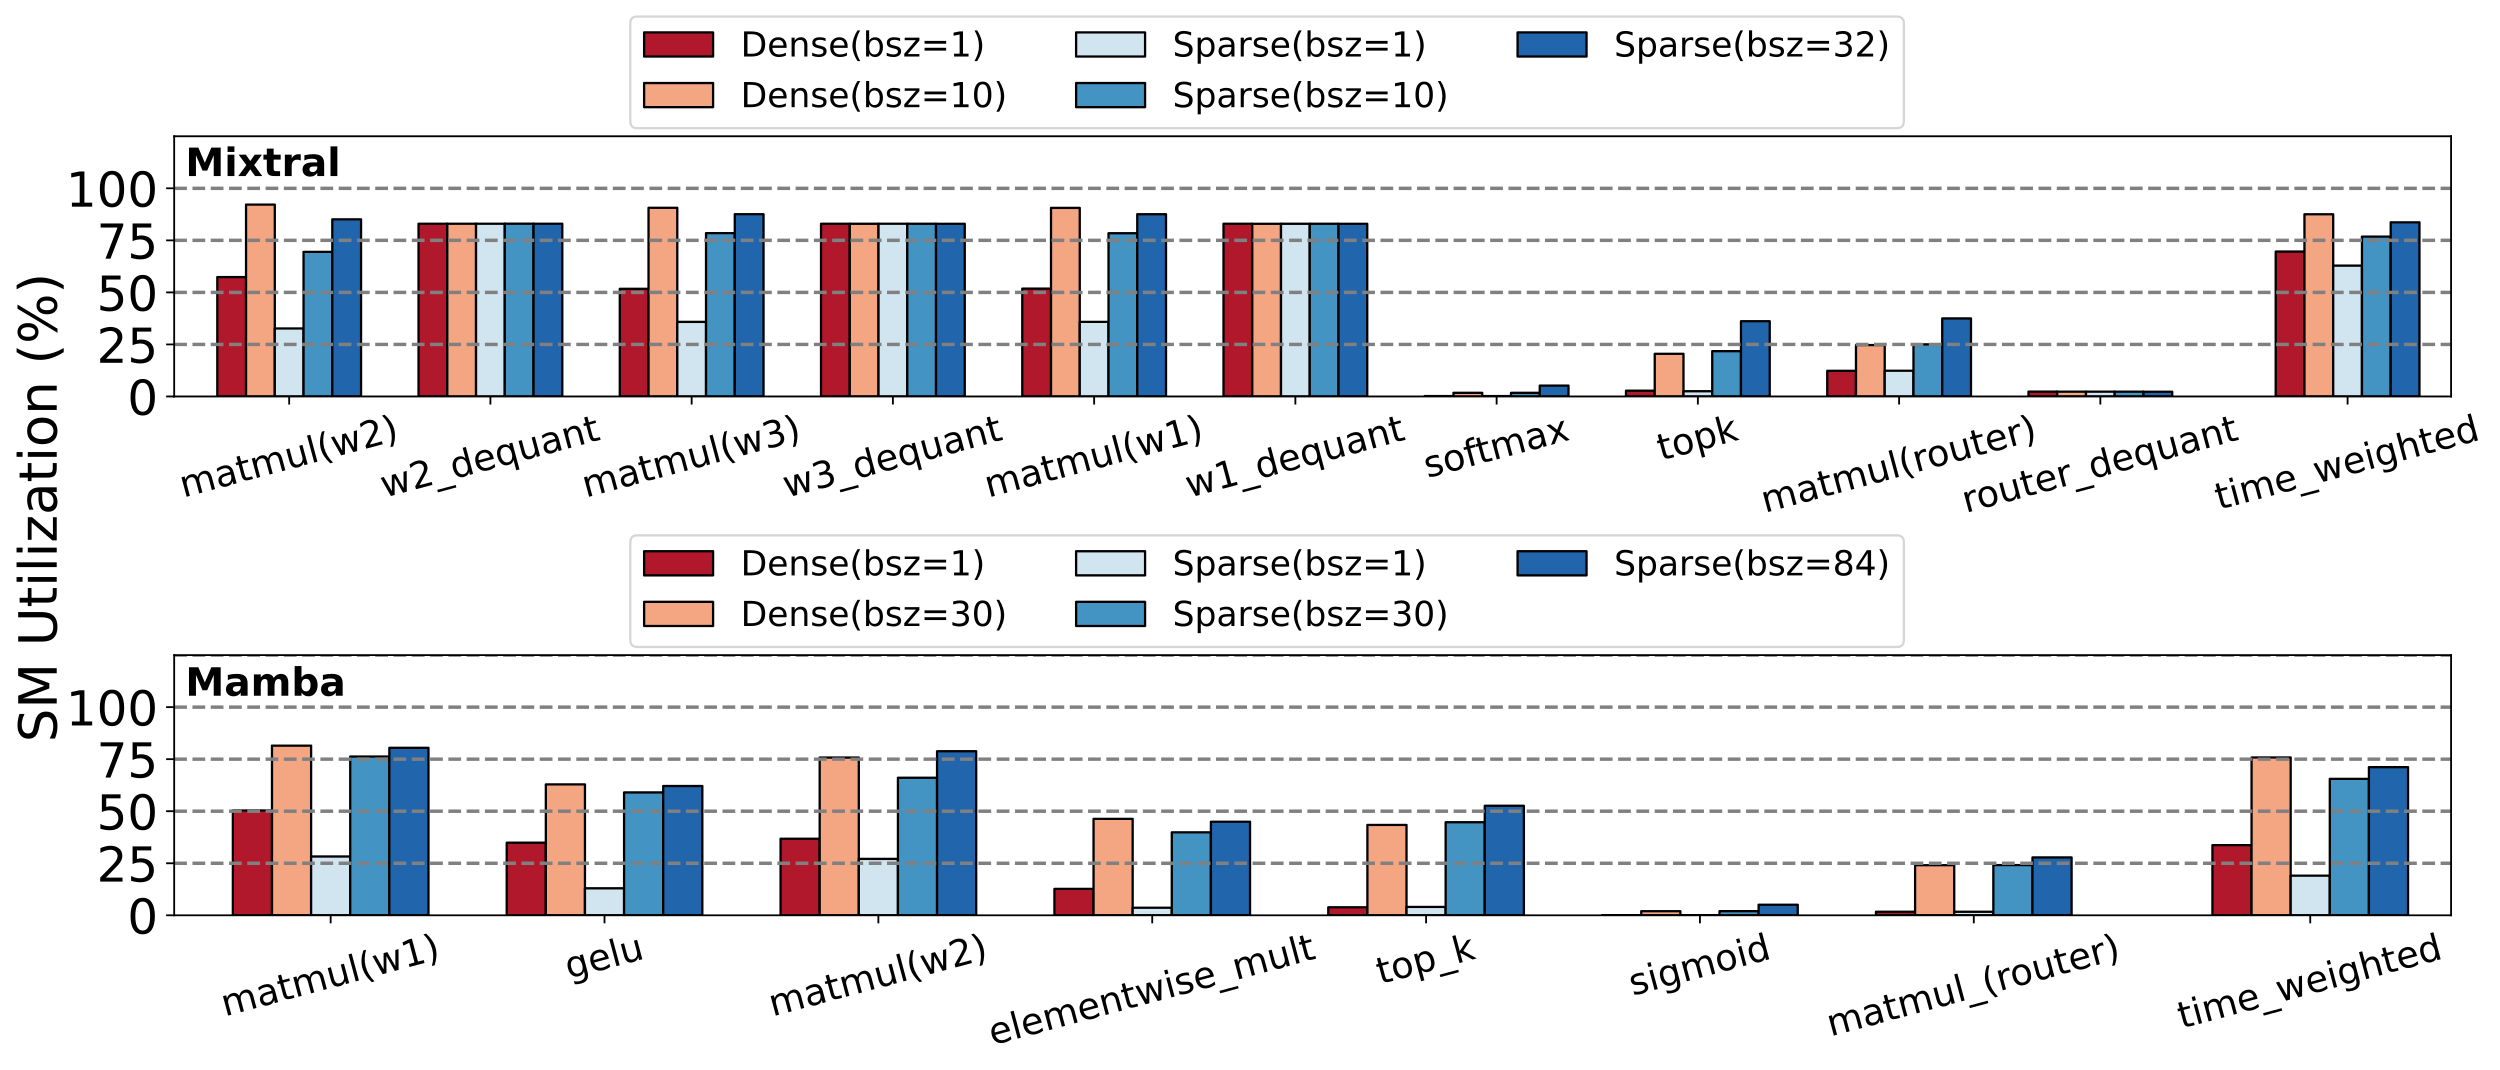 <?xml version="1.0" encoding="utf-8" standalone="no"?>
<!DOCTYPE svg PUBLIC "-//W3C//DTD SVG 1.1//EN"
  "http://www.w3.org/Graphics/SVG/1.1/DTD/svg11.dtd">
<!-- Created with matplotlib (https://matplotlib.org/) -->
<svg height="465.521pt" version="1.1" viewBox="0 0 1087.398 465.521" width="1087.398pt" xmlns="http://www.w3.org/2000/svg" xmlns:xlink="http://www.w3.org/1999/xlink">
 <defs>
  <style type="text/css">
*{stroke-linecap:butt;stroke-linejoin:round;}
  </style>
 </defs>
 <g id="figure_1">
  <g id="patch_1">
   <path d="M 0 465.521 
L 1087.398 465.521 
L 1087.398 0 
L 0 0 
z
" style="fill:#ffffff;"/>
  </g>
  <g id="axes_1">
   <g id="patch_2">
    <path d="M 75.76 172.447 
L 1066.118 172.447 
L 1066.118 59.273 
L 75.76 59.273 
z
" style="fill:#ffffff;"/>
   </g>
   <g id="patch_3">
    <path clip-path="url(#pdac0be6661)" d="M 94.517 172.447 
L 107.021 172.447 
L 107.021 120.523 
L 94.517 120.523 
z
" style="fill:#b2182b;stroke:#000000;stroke-linejoin:miter;"/>
   </g>
   <g id="patch_4">
    <path clip-path="url(#pdac0be6661)" d="M 182.048 172.447 
L 194.553 172.447 
L 194.553 97.309 
L 182.048 97.309 
z
" style="fill:#b2182b;stroke:#000000;stroke-linejoin:miter;"/>
   </g>
   <g id="patch_5">
    <path clip-path="url(#pdac0be6661)" d="M 269.58 172.447 
L 282.085 172.447 
L 282.085 125.63 
L 269.58 125.63 
z
" style="fill:#b2182b;stroke:#000000;stroke-linejoin:miter;"/>
   </g>
   <g id="patch_6">
    <path clip-path="url(#pdac0be6661)" d="M 357.112 172.447 
L 369.616 172.447 
L 369.616 97.336 
L 357.112 97.336 
z
" style="fill:#b2182b;stroke:#000000;stroke-linejoin:miter;"/>
   </g>
   <g id="patch_7">
    <path clip-path="url(#pdac0be6661)" d="M 444.643 172.447 
L 457.148 172.447 
L 457.148 125.548 
L 444.643 125.548 
z
" style="fill:#b2182b;stroke:#000000;stroke-linejoin:miter;"/>
   </g>
   <g id="patch_8">
    <path clip-path="url(#pdac0be6661)" d="M 532.175 172.447 
L 544.679 172.447 
L 544.679 97.327 
L 532.175 97.327 
z
" style="fill:#b2182b;stroke:#000000;stroke-linejoin:miter;"/>
   </g>
   <g id="patch_9">
    <path clip-path="url(#pdac0be6661)" d="M 619.706 172.447 
L 632.211 172.447 
L 632.211 172.284 
L 619.706 172.284 
z
" style="fill:#b2182b;stroke:#000000;stroke-linejoin:miter;"/>
   </g>
   <g id="patch_10">
    <path clip-path="url(#pdac0be6661)" d="M 707.238 172.447 
L 719.743 172.447 
L 719.743 169.939 
L 707.238 169.939 
z
" style="fill:#b2182b;stroke:#000000;stroke-linejoin:miter;"/>
   </g>
   <g id="patch_11">
    <path clip-path="url(#pdac0be6661)" d="M 794.77 172.447 
L 807.274 172.447 
L 807.274 161.302 
L 794.77 161.302 
z
" style="fill:#b2182b;stroke:#000000;stroke-linejoin:miter;"/>
   </g>
   <g id="patch_12">
    <path clip-path="url(#pdac0be6661)" d="M 882.301 172.447 
L 894.806 172.447 
L 894.806 170.347 
L 882.301 170.347 
z
" style="fill:#b2182b;stroke:#000000;stroke-linejoin:miter;"/>
   </g>
   <g id="patch_13">
    <path clip-path="url(#pdac0be6661)" d="M 989.84 172.447 
L 1002.345 172.447 
L 1002.345 109.423 
L 989.84 109.423 
z
" style="fill:#b2182b;stroke:#000000;stroke-linejoin:miter;"/>
   </g>
   <g id="patch_14">
    <path clip-path="url(#pdac0be6661)" d="M 107.021 172.447 
L 119.526 172.447 
L 119.526 88.988 
L 107.021 88.988 
z
" style="fill:#f4a582;stroke:#000000;stroke-linejoin:miter;"/>
   </g>
   <g id="patch_15">
    <path clip-path="url(#pdac0be6661)" d="M 194.553 172.447 
L 207.057 172.447 
L 207.057 97.309 
L 194.553 97.309 
z
" style="fill:#f4a582;stroke:#000000;stroke-linejoin:miter;"/>
   </g>
   <g id="patch_16">
    <path clip-path="url(#pdac0be6661)" d="M 282.085 172.447 
L 294.589 172.447 
L 294.589 90.383 
L 282.085 90.383 
z
" style="fill:#f4a582;stroke:#000000;stroke-linejoin:miter;"/>
   </g>
   <g id="patch_17">
    <path clip-path="url(#pdac0be6661)" d="M 369.616 172.447 
L 382.121 172.447 
L 382.121 97.336 
L 369.616 97.336 
z
" style="fill:#f4a582;stroke:#000000;stroke-linejoin:miter;"/>
   </g>
   <g id="patch_18">
    <path clip-path="url(#pdac0be6661)" d="M 457.148 172.447 
L 469.652 172.447 
L 469.652 90.428 
L 457.148 90.428 
z
" style="fill:#f4a582;stroke:#000000;stroke-linejoin:miter;"/>
   </g>
   <g id="patch_19">
    <path clip-path="url(#pdac0be6661)" d="M 544.679 172.447 
L 557.184 172.447 
L 557.184 97.345 
L 544.679 97.345 
z
" style="fill:#f4a582;stroke:#000000;stroke-linejoin:miter;"/>
   </g>
   <g id="patch_20">
    <path clip-path="url(#pdac0be6661)" d="M 632.211 172.447 
L 644.715 172.447 
L 644.715 170.863 
L 632.211 170.863 
z
" style="fill:#f4a582;stroke:#000000;stroke-linejoin:miter;"/>
   </g>
   <g id="patch_21">
    <path clip-path="url(#pdac0be6661)" d="M 719.743 172.447 
L 732.247 172.447 
L 732.247 153.887 
L 719.743 153.887 
z
" style="fill:#f4a582;stroke:#000000;stroke-linejoin:miter;"/>
   </g>
   <g id="patch_22">
    <path clip-path="url(#pdac0be6661)" d="M 807.274 172.447 
L 819.779 172.447 
L 819.779 150.084 
L 807.274 150.084 
z
" style="fill:#f4a582;stroke:#000000;stroke-linejoin:miter;"/>
   </g>
   <g id="patch_23">
    <path clip-path="url(#pdac0be6661)" d="M 894.806 172.447 
L 907.31 172.447 
L 907.31 170.356 
L 894.806 170.356 
z
" style="fill:#f4a582;stroke:#000000;stroke-linejoin:miter;"/>
   </g>
   <g id="patch_24">
    <path clip-path="url(#pdac0be6661)" d="M 1002.345 172.447 
L 1014.849 172.447 
L 1014.849 93.198 
L 1002.345 93.198 
z
" style="fill:#f4a582;stroke:#000000;stroke-linejoin:miter;"/>
   </g>
   <g id="patch_25">
    <path clip-path="url(#pdac0be6661)" d="M 119.526 172.447 
L 132.03 172.447 
L 132.03 142.877 
L 119.526 142.877 
z
" style="fill:#d1e5f0;stroke:#000000;stroke-linejoin:miter;"/>
   </g>
   <g id="patch_26">
    <path clip-path="url(#pdac0be6661)" d="M 207.057 172.447 
L 219.562 172.447 
L 219.562 97.309 
L 207.057 97.309 
z
" style="fill:#d1e5f0;stroke:#000000;stroke-linejoin:miter;"/>
   </g>
   <g id="patch_27">
    <path clip-path="url(#pdac0be6661)" d="M 294.589 172.447 
L 307.094 172.447 
L 307.094 140.016 
L 294.589 140.016 
z
" style="fill:#d1e5f0;stroke:#000000;stroke-linejoin:miter;"/>
   </g>
   <g id="patch_28">
    <path clip-path="url(#pdac0be6661)" d="M 382.121 172.447 
L 394.625 172.447 
L 394.625 97.318 
L 382.121 97.318 
z
" style="fill:#d1e5f0;stroke:#000000;stroke-linejoin:miter;"/>
   </g>
   <g id="patch_29">
    <path clip-path="url(#pdac0be6661)" d="M 469.652 172.447 
L 482.157 172.447 
L 482.157 139.998 
L 469.652 139.998 
z
" style="fill:#d1e5f0;stroke:#000000;stroke-linejoin:miter;"/>
   </g>
   <g id="patch_30">
    <path clip-path="url(#pdac0be6661)" d="M 557.184 172.447 
L 569.688 172.447 
L 569.688 97.327 
L 557.184 97.327 
z
" style="fill:#d1e5f0;stroke:#000000;stroke-linejoin:miter;"/>
   </g>
   <g id="patch_31">
    <path clip-path="url(#pdac0be6661)" d="M 644.715 172.447 
L 657.22 172.447 
L 657.22 172.284 
L 644.715 172.284 
z
" style="fill:#d1e5f0;stroke:#000000;stroke-linejoin:miter;"/>
   </g>
   <g id="patch_32">
    <path clip-path="url(#pdac0be6661)" d="M 732.247 172.447 
L 744.752 172.447 
L 744.752 170.175 
L 732.247 170.175 
z
" style="fill:#d1e5f0;stroke:#000000;stroke-linejoin:miter;"/>
   </g>
   <g id="patch_33">
    <path clip-path="url(#pdac0be6661)" d="M 819.779 172.447 
L 832.283 172.447 
L 832.283 161.248 
L 819.779 161.248 
z
" style="fill:#d1e5f0;stroke:#000000;stroke-linejoin:miter;"/>
   </g>
   <g id="patch_34">
    <path clip-path="url(#pdac0be6661)" d="M 907.31 172.447 
L 919.815 172.447 
L 919.815 170.365 
L 907.31 170.365 
z
" style="fill:#d1e5f0;stroke:#000000;stroke-linejoin:miter;"/>
   </g>
   <g id="patch_35">
    <path clip-path="url(#pdac0be6661)" d="M 1014.849 172.447 
L 1027.354 172.447 
L 1027.354 115.543 
L 1014.849 115.543 
z
" style="fill:#d1e5f0;stroke:#000000;stroke-linejoin:miter;"/>
   </g>
   <g id="patch_36">
    <path clip-path="url(#pdac0be6661)" d="M 132.03 172.447 
L 144.535 172.447 
L 144.535 109.559 
L 132.03 109.559 
z
" style="fill:#4393c3;stroke:#000000;stroke-linejoin:miter;"/>
   </g>
   <g id="patch_37">
    <path clip-path="url(#pdac0be6661)" d="M 219.562 172.447 
L 232.066 172.447 
L 232.066 97.3 
L 219.562 97.3 
z
" style="fill:#4393c3;stroke:#000000;stroke-linejoin:miter;"/>
   </g>
   <g id="patch_38">
    <path clip-path="url(#pdac0be6661)" d="M 307.094 172.447 
L 319.598 172.447 
L 319.598 101.401 
L 307.094 101.401 
z
" style="fill:#4393c3;stroke:#000000;stroke-linejoin:miter;"/>
   </g>
   <g id="patch_39">
    <path clip-path="url(#pdac0be6661)" d="M 394.625 172.447 
L 407.13 172.447 
L 407.13 97.327 
L 394.625 97.327 
z
" style="fill:#4393c3;stroke:#000000;stroke-linejoin:miter;"/>
   </g>
   <g id="patch_40">
    <path clip-path="url(#pdac0be6661)" d="M 482.157 172.447 
L 494.661 172.447 
L 494.661 101.446 
L 482.157 101.446 
z
" style="fill:#4393c3;stroke:#000000;stroke-linejoin:miter;"/>
   </g>
   <g id="patch_41">
    <path clip-path="url(#pdac0be6661)" d="M 569.688 172.447 
L 582.193 172.447 
L 582.193 97.336 
L 569.688 97.336 
z
" style="fill:#4393c3;stroke:#000000;stroke-linejoin:miter;"/>
   </g>
   <g id="patch_42">
    <path clip-path="url(#pdac0be6661)" d="M 657.22 172.447 
L 669.724 172.447 
L 669.724 170.872 
L 657.22 170.872 
z
" style="fill:#4393c3;stroke:#000000;stroke-linejoin:miter;"/>
   </g>
   <g id="patch_43">
    <path clip-path="url(#pdac0be6661)" d="M 744.752 172.447 
L 757.256 172.447 
L 757.256 152.737 
L 744.752 152.737 
z
" style="fill:#4393c3;stroke:#000000;stroke-linejoin:miter;"/>
   </g>
   <g id="patch_44">
    <path clip-path="url(#pdac0be6661)" d="M 832.283 172.447 
L 844.788 172.447 
L 844.788 149.785 
L 832.283 149.785 
z
" style="fill:#4393c3;stroke:#000000;stroke-linejoin:miter;"/>
   </g>
   <g id="patch_45">
    <path clip-path="url(#pdac0be6661)" d="M 919.815 172.447 
L 932.319 172.447 
L 932.319 170.365 
L 919.815 170.365 
z
" style="fill:#4393c3;stroke:#000000;stroke-linejoin:miter;"/>
   </g>
   <g id="patch_46">
    <path clip-path="url(#pdac0be6661)" d="M 1027.354 172.447 
L 1039.858 172.447 
L 1039.858 102.913 
L 1027.354 102.913 
z
" style="fill:#4393c3;stroke:#000000;stroke-linejoin:miter;"/>
   </g>
   <g id="patch_47">
    <path clip-path="url(#pdac0be6661)" d="M 144.535 172.447 
L 157.039 172.447 
L 157.039 95.398 
L 144.535 95.398 
z
" style="fill:#2166ac;stroke:#000000;stroke-linejoin:miter;"/>
   </g>
   <g id="patch_48">
    <path clip-path="url(#pdac0be6661)" d="M 232.066 172.447 
L 244.571 172.447 
L 244.571 97.309 
L 232.066 97.309 
z
" style="fill:#2166ac;stroke:#000000;stroke-linejoin:miter;"/>
   </g>
   <g id="patch_49">
    <path clip-path="url(#pdac0be6661)" d="M 319.598 172.447 
L 332.103 172.447 
L 332.103 93.162 
L 319.598 93.162 
z
" style="fill:#2166ac;stroke:#000000;stroke-linejoin:miter;"/>
   </g>
   <g id="patch_50">
    <path clip-path="url(#pdac0be6661)" d="M 407.13 172.447 
L 419.634 172.447 
L 419.634 97.345 
L 407.13 97.345 
z
" style="fill:#2166ac;stroke:#000000;stroke-linejoin:miter;"/>
   </g>
   <g id="patch_51">
    <path clip-path="url(#pdac0be6661)" d="M 494.661 172.447 
L 507.166 172.447 
L 507.166 93.189 
L 494.661 93.189 
z
" style="fill:#2166ac;stroke:#000000;stroke-linejoin:miter;"/>
   </g>
   <g id="patch_52">
    <path clip-path="url(#pdac0be6661)" d="M 582.193 172.447 
L 594.697 172.447 
L 594.697 97.345 
L 582.193 97.345 
z
" style="fill:#2166ac;stroke:#000000;stroke-linejoin:miter;"/>
   </g>
   <g id="patch_53">
    <path clip-path="url(#pdac0be6661)" d="M 669.724 172.447 
L 682.229 172.447 
L 682.229 167.721 
L 669.724 167.721 
z
" style="fill:#2166ac;stroke:#000000;stroke-linejoin:miter;"/>
   </g>
   <g id="patch_54">
    <path clip-path="url(#pdac0be6661)" d="M 757.256 172.447 
L 769.761 172.447 
L 769.761 139.708 
L 757.256 139.708 
z
" style="fill:#2166ac;stroke:#000000;stroke-linejoin:miter;"/>
   </g>
   <g id="patch_55">
    <path clip-path="url(#pdac0be6661)" d="M 844.788 172.447 
L 857.292 172.447 
L 857.292 138.504 
L 844.788 138.504 
z
" style="fill:#2166ac;stroke:#000000;stroke-linejoin:miter;"/>
   </g>
   <g id="patch_56">
    <path clip-path="url(#pdac0be6661)" d="M 932.319 172.447 
L 944.824 172.447 
L 944.824 170.383 
L 932.319 170.383 
z
" style="fill:#2166ac;stroke:#000000;stroke-linejoin:miter;"/>
   </g>
   <g id="patch_57">
    <path clip-path="url(#pdac0be6661)" d="M 1039.858 172.447 
L 1052.363 172.447 
L 1052.363 96.702 
L 1039.858 96.702 
z
" style="fill:#2166ac;stroke:#000000;stroke-linejoin:miter;"/>
   </g>
   <g id="matplotlib.axis_1">
    <g id="xtick_1">
     <g id="line2d_1">
      <defs>
       <path d="M 0 0 
L 0 3.5 
" id="mae4a961e0e" style="stroke:#000000;stroke-width:0.8;"/>
      </defs>
      <g>
       <use style="stroke:#000000;stroke-width:0.8;" x="125.778" xlink:href="#mae4a961e0e" y="172.447"/>
      </g>
     </g>
     <g id="text_1">
      <!-- matmul(w2) -->
      <defs>
       <path d="M 52 44.188 
Q 55.375 50.25 60.062 53.125 
Q 64.75 56 71.094 56 
Q 79.641 56 84.281 50.016 
Q 88.922 44.047 88.922 33.016 
L 88.922 0 
L 79.891 0 
L 79.891 32.719 
Q 79.891 40.578 77.094 44.375 
Q 74.312 48.188 68.609 48.188 
Q 61.625 48.188 57.562 43.547 
Q 53.516 38.922 53.516 30.906 
L 53.516 0 
L 44.484 0 
L 44.484 32.719 
Q 44.484 40.625 41.703 44.406 
Q 38.922 48.188 33.109 48.188 
Q 26.219 48.188 22.156 43.531 
Q 18.109 38.875 18.109 30.906 
L 18.109 0 
L 9.078 0 
L 9.078 54.688 
L 18.109 54.688 
L 18.109 46.188 
Q 21.188 51.219 25.484 53.609 
Q 29.781 56 35.688 56 
Q 41.656 56 45.828 52.969 
Q 50 49.953 52 44.188 
z
" id="DejaVuSans-109"/>
       <path d="M 34.281 27.484 
Q 23.391 27.484 19.188 25 
Q 14.984 22.516 14.984 16.5 
Q 14.984 11.719 18.141 8.906 
Q 21.297 6.109 26.703 6.109 
Q 34.188 6.109 38.703 11.406 
Q 43.219 16.703 43.219 25.484 
L 43.219 27.484 
z
M 52.203 31.203 
L 52.203 0 
L 43.219 0 
L 43.219 8.297 
Q 40.141 3.328 35.547 0.953 
Q 30.953 -1.422 24.312 -1.422 
Q 15.922 -1.422 10.953 3.297 
Q 6 8.016 6 15.922 
Q 6 25.141 12.172 29.828 
Q 18.359 34.516 30.609 34.516 
L 43.219 34.516 
L 43.219 35.406 
Q 43.219 41.609 39.141 45 
Q 35.062 48.391 27.688 48.391 
Q 23 48.391 18.547 47.266 
Q 14.109 46.141 10.016 43.891 
L 10.016 52.203 
Q 14.938 54.109 19.578 55.047 
Q 24.219 56 28.609 56 
Q 40.484 56 46.344 49.844 
Q 52.203 43.703 52.203 31.203 
z
" id="DejaVuSans-97"/>
       <path d="M 18.312 70.219 
L 18.312 54.688 
L 36.812 54.688 
L 36.812 47.703 
L 18.312 47.703 
L 18.312 18.016 
Q 18.312 11.328 20.141 9.422 
Q 21.969 7.516 27.594 7.516 
L 36.812 7.516 
L 36.812 0 
L 27.594 0 
Q 17.188 0 13.234 3.875 
Q 9.281 7.766 9.281 18.016 
L 9.281 47.703 
L 2.688 47.703 
L 2.688 54.688 
L 9.281 54.688 
L 9.281 70.219 
z
" id="DejaVuSans-116"/>
       <path d="M 8.5 21.578 
L 8.5 54.688 
L 17.484 54.688 
L 17.484 21.922 
Q 17.484 14.156 20.5 10.266 
Q 23.531 6.391 29.594 6.391 
Q 36.859 6.391 41.078 11.031 
Q 45.312 15.672 45.312 23.688 
L 45.312 54.688 
L 54.297 54.688 
L 54.297 0 
L 45.312 0 
L 45.312 8.406 
Q 42.047 3.422 37.719 1 
Q 33.406 -1.422 27.688 -1.422 
Q 18.266 -1.422 13.375 4.438 
Q 8.5 10.297 8.5 21.578 
z
M 31.109 56 
z
" id="DejaVuSans-117"/>
       <path d="M 9.422 75.984 
L 18.406 75.984 
L 18.406 0 
L 9.422 0 
z
" id="DejaVuSans-108"/>
       <path d="M 31 75.875 
Q 24.469 64.656 21.281 53.656 
Q 18.109 42.672 18.109 31.391 
Q 18.109 20.125 21.312 9.062 
Q 24.516 -2 31 -13.188 
L 23.188 -13.188 
Q 15.875 -1.703 12.234 9.375 
Q 8.594 20.453 8.594 31.391 
Q 8.594 42.281 12.203 53.312 
Q 15.828 64.359 23.188 75.875 
z
" id="DejaVuSans-40"/>
       <path d="M 4.203 54.688 
L 13.188 54.688 
L 24.422 12.016 
L 35.594 54.688 
L 46.188 54.688 
L 57.422 12.016 
L 68.609 54.688 
L 77.594 54.688 
L 63.281 0 
L 52.688 0 
L 40.922 44.828 
L 29.109 0 
L 18.5 0 
z
" id="DejaVuSans-119"/>
       <path d="M 19.188 8.297 
L 53.609 8.297 
L 53.609 0 
L 7.328 0 
L 7.328 8.297 
Q 12.938 14.109 22.625 23.891 
Q 32.328 33.688 34.812 36.531 
Q 39.547 41.844 41.422 45.531 
Q 43.312 49.219 43.312 52.781 
Q 43.312 58.594 39.234 62.25 
Q 35.156 65.922 28.609 65.922 
Q 23.969 65.922 18.812 64.312 
Q 13.672 62.703 7.812 59.422 
L 7.812 69.391 
Q 13.766 71.781 18.938 73 
Q 24.125 74.219 28.422 74.219 
Q 39.75 74.219 46.484 68.547 
Q 53.219 62.891 53.219 53.422 
Q 53.219 48.922 51.531 44.891 
Q 49.859 40.875 45.406 35.406 
Q 44.188 33.984 37.641 27.219 
Q 31.109 20.453 19.188 8.297 
z
" id="DejaVuSans-50"/>
       <path d="M 8.016 75.875 
L 15.828 75.875 
Q 23.141 64.359 26.781 53.312 
Q 30.422 42.281 30.422 31.391 
Q 30.422 20.453 26.781 9.375 
Q 23.141 -1.703 15.828 -13.188 
L 8.016 -13.188 
Q 14.5 -2 17.703 9.062 
Q 20.906 20.125 20.906 31.391 
Q 20.906 42.672 17.703 53.656 
Q 14.5 64.656 8.016 75.875 
z
" id="DejaVuSans-41"/>
      </defs>
      <g transform="translate(79.792 216.447)rotate(-15)scale(0.16 -0.16)">
       <use xlink:href="#DejaVuSans-109"/>
       <use x="97.412" xlink:href="#DejaVuSans-97"/>
       <use x="158.691" xlink:href="#DejaVuSans-116"/>
       <use x="197.9" xlink:href="#DejaVuSans-109"/>
       <use x="295.312" xlink:href="#DejaVuSans-117"/>
       <use x="358.691" xlink:href="#DejaVuSans-108"/>
       <use x="386.475" xlink:href="#DejaVuSans-40"/>
       <use x="425.488" xlink:href="#DejaVuSans-119"/>
       <use x="507.275" xlink:href="#DejaVuSans-50"/>
       <use x="570.898" xlink:href="#DejaVuSans-41"/>
      </g>
     </g>
    </g>
    <g id="xtick_2">
     <g id="line2d_2">
      <g>
       <use style="stroke:#000000;stroke-width:0.8;" x="213.31" xlink:href="#mae4a961e0e" y="172.447"/>
      </g>
     </g>
     <g id="text_2">
      <!-- w2_dequant -->
      <defs>
       <path d="M 50.984 -16.609 
L 50.984 -23.578 
L -0.984 -23.578 
L -0.984 -16.609 
z
" id="DejaVuSans-95"/>
       <path d="M 45.406 46.391 
L 45.406 75.984 
L 54.391 75.984 
L 54.391 0 
L 45.406 0 
L 45.406 8.203 
Q 42.578 3.328 38.25 0.953 
Q 33.938 -1.422 27.875 -1.422 
Q 17.969 -1.422 11.734 6.484 
Q 5.516 14.406 5.516 27.297 
Q 5.516 40.188 11.734 48.094 
Q 17.969 56 27.875 56 
Q 33.938 56 38.25 53.625 
Q 42.578 51.266 45.406 46.391 
z
M 14.797 27.297 
Q 14.797 17.391 18.875 11.75 
Q 22.953 6.109 30.078 6.109 
Q 37.203 6.109 41.297 11.75 
Q 45.406 17.391 45.406 27.297 
Q 45.406 37.203 41.297 42.844 
Q 37.203 48.484 30.078 48.484 
Q 22.953 48.484 18.875 42.844 
Q 14.797 37.203 14.797 27.297 
z
" id="DejaVuSans-100"/>
       <path d="M 56.203 29.594 
L 56.203 25.203 
L 14.891 25.203 
Q 15.484 15.922 20.484 11.062 
Q 25.484 6.203 34.422 6.203 
Q 39.594 6.203 44.453 7.469 
Q 49.312 8.734 54.109 11.281 
L 54.109 2.781 
Q 49.266 0.734 44.188 -0.344 
Q 39.109 -1.422 33.891 -1.422 
Q 20.797 -1.422 13.156 6.188 
Q 5.516 13.812 5.516 26.812 
Q 5.516 40.234 12.766 48.109 
Q 20.016 56 32.328 56 
Q 43.359 56 49.781 48.891 
Q 56.203 41.797 56.203 29.594 
z
M 47.219 32.234 
Q 47.125 39.594 43.094 43.984 
Q 39.062 48.391 32.422 48.391 
Q 24.906 48.391 20.391 44.141 
Q 15.875 39.891 15.188 32.172 
z
" id="DejaVuSans-101"/>
       <path d="M 14.797 27.297 
Q 14.797 17.391 18.875 11.75 
Q 22.953 6.109 30.078 6.109 
Q 37.203 6.109 41.297 11.75 
Q 45.406 17.391 45.406 27.297 
Q 45.406 37.203 41.297 42.844 
Q 37.203 48.484 30.078 48.484 
Q 22.953 48.484 18.875 42.844 
Q 14.797 37.203 14.797 27.297 
z
M 45.406 8.203 
Q 42.578 3.328 38.25 0.953 
Q 33.938 -1.422 27.875 -1.422 
Q 17.969 -1.422 11.734 6.484 
Q 5.516 14.406 5.516 27.297 
Q 5.516 40.188 11.734 48.094 
Q 17.969 56 27.875 56 
Q 33.938 56 38.25 53.625 
Q 42.578 51.266 45.406 46.391 
L 45.406 54.688 
L 54.391 54.688 
L 54.391 -20.797 
L 45.406 -20.797 
z
" id="DejaVuSans-113"/>
       <path d="M 54.891 33.016 
L 54.891 0 
L 45.906 0 
L 45.906 32.719 
Q 45.906 40.484 42.875 44.328 
Q 39.844 48.188 33.797 48.188 
Q 26.516 48.188 22.312 43.547 
Q 18.109 38.922 18.109 30.906 
L 18.109 0 
L 9.078 0 
L 9.078 54.688 
L 18.109 54.688 
L 18.109 46.188 
Q 21.344 51.125 25.703 53.562 
Q 30.078 56 35.797 56 
Q 45.219 56 50.047 50.172 
Q 54.891 44.344 54.891 33.016 
z
" id="DejaVuSans-110"/>
      </defs>
      <g transform="translate(167.169 216.499)rotate(-15)scale(0.16 -0.16)">
       <use xlink:href="#DejaVuSans-119"/>
       <use x="81.787" xlink:href="#DejaVuSans-50"/>
       <use x="145.41" xlink:href="#DejaVuSans-95"/>
       <use x="195.41" xlink:href="#DejaVuSans-100"/>
       <use x="258.887" xlink:href="#DejaVuSans-101"/>
       <use x="320.41" xlink:href="#DejaVuSans-113"/>
       <use x="383.887" xlink:href="#DejaVuSans-117"/>
       <use x="447.266" xlink:href="#DejaVuSans-97"/>
       <use x="508.545" xlink:href="#DejaVuSans-110"/>
       <use x="571.924" xlink:href="#DejaVuSans-116"/>
      </g>
     </g>
    </g>
    <g id="xtick_3">
     <g id="line2d_3">
      <g>
       <use style="stroke:#000000;stroke-width:0.8;" x="300.841" xlink:href="#mae4a961e0e" y="172.447"/>
      </g>
     </g>
     <g id="text_3">
      <!-- matmul(w3) -->
      <defs>
       <path d="M 40.578 39.312 
Q 47.656 37.797 51.625 33 
Q 55.609 28.219 55.609 21.188 
Q 55.609 10.406 48.188 4.484 
Q 40.766 -1.422 27.094 -1.422 
Q 22.516 -1.422 17.656 -0.516 
Q 12.797 0.391 7.625 2.203 
L 7.625 11.719 
Q 11.719 9.328 16.594 8.109 
Q 21.484 6.891 26.812 6.891 
Q 36.078 6.891 40.938 10.547 
Q 45.797 14.203 45.797 21.188 
Q 45.797 27.641 41.281 31.266 
Q 36.766 34.906 28.719 34.906 
L 20.219 34.906 
L 20.219 43.016 
L 29.109 43.016 
Q 36.375 43.016 40.234 45.922 
Q 44.094 48.828 44.094 54.297 
Q 44.094 59.906 40.109 62.906 
Q 36.141 65.922 28.719 65.922 
Q 24.656 65.922 20.016 65.031 
Q 15.375 64.156 9.812 62.312 
L 9.812 71.094 
Q 15.438 72.656 20.344 73.438 
Q 25.25 74.219 29.594 74.219 
Q 40.828 74.219 47.359 69.109 
Q 53.906 64.016 53.906 55.328 
Q 53.906 49.266 50.438 45.094 
Q 46.969 40.922 40.578 39.312 
z
" id="DejaVuSans-51"/>
      </defs>
      <g transform="translate(254.855 216.447)rotate(-15)scale(0.16 -0.16)">
       <use xlink:href="#DejaVuSans-109"/>
       <use x="97.412" xlink:href="#DejaVuSans-97"/>
       <use x="158.691" xlink:href="#DejaVuSans-116"/>
       <use x="197.9" xlink:href="#DejaVuSans-109"/>
       <use x="295.312" xlink:href="#DejaVuSans-117"/>
       <use x="358.691" xlink:href="#DejaVuSans-108"/>
       <use x="386.475" xlink:href="#DejaVuSans-40"/>
       <use x="425.488" xlink:href="#DejaVuSans-119"/>
       <use x="507.275" xlink:href="#DejaVuSans-51"/>
       <use x="570.898" xlink:href="#DejaVuSans-41"/>
      </g>
     </g>
    </g>
    <g id="xtick_4">
     <g id="line2d_4">
      <g>
       <use style="stroke:#000000;stroke-width:0.8;" x="388.373" xlink:href="#mae4a961e0e" y="172.447"/>
      </g>
     </g>
     <g id="text_4">
      <!-- w3_dequant -->
      <g transform="translate(342.233 216.499)rotate(-15)scale(0.16 -0.16)">
       <use xlink:href="#DejaVuSans-119"/>
       <use x="81.787" xlink:href="#DejaVuSans-51"/>
       <use x="145.41" xlink:href="#DejaVuSans-95"/>
       <use x="195.41" xlink:href="#DejaVuSans-100"/>
       <use x="258.887" xlink:href="#DejaVuSans-101"/>
       <use x="320.41" xlink:href="#DejaVuSans-113"/>
       <use x="383.887" xlink:href="#DejaVuSans-117"/>
       <use x="447.266" xlink:href="#DejaVuSans-97"/>
       <use x="508.545" xlink:href="#DejaVuSans-110"/>
       <use x="571.924" xlink:href="#DejaVuSans-116"/>
      </g>
     </g>
    </g>
    <g id="xtick_5">
     <g id="line2d_5">
      <g>
       <use style="stroke:#000000;stroke-width:0.8;" x="475.904" xlink:href="#mae4a961e0e" y="172.447"/>
      </g>
     </g>
     <g id="text_5">
      <!-- matmul(w1) -->
      <defs>
       <path d="M 12.406 8.297 
L 28.516 8.297 
L 28.516 63.922 
L 10.984 60.406 
L 10.984 69.391 
L 28.422 72.906 
L 38.281 72.906 
L 38.281 8.297 
L 54.391 8.297 
L 54.391 0 
L 12.406 0 
z
" id="DejaVuSans-49"/>
      </defs>
      <g transform="translate(429.918 216.447)rotate(-15)scale(0.16 -0.16)">
       <use xlink:href="#DejaVuSans-109"/>
       <use x="97.412" xlink:href="#DejaVuSans-97"/>
       <use x="158.691" xlink:href="#DejaVuSans-116"/>
       <use x="197.9" xlink:href="#DejaVuSans-109"/>
       <use x="295.312" xlink:href="#DejaVuSans-117"/>
       <use x="358.691" xlink:href="#DejaVuSans-108"/>
       <use x="386.475" xlink:href="#DejaVuSans-40"/>
       <use x="425.488" xlink:href="#DejaVuSans-119"/>
       <use x="507.275" xlink:href="#DejaVuSans-49"/>
       <use x="570.898" xlink:href="#DejaVuSans-41"/>
      </g>
     </g>
    </g>
    <g id="xtick_6">
     <g id="line2d_6">
      <g>
       <use style="stroke:#000000;stroke-width:0.8;" x="563.436" xlink:href="#mae4a961e0e" y="172.447"/>
      </g>
     </g>
     <g id="text_6">
      <!-- w1_dequant -->
      <g transform="translate(517.296 216.499)rotate(-15)scale(0.16 -0.16)">
       <use xlink:href="#DejaVuSans-119"/>
       <use x="81.787" xlink:href="#DejaVuSans-49"/>
       <use x="145.41" xlink:href="#DejaVuSans-95"/>
       <use x="195.41" xlink:href="#DejaVuSans-100"/>
       <use x="258.887" xlink:href="#DejaVuSans-101"/>
       <use x="320.41" xlink:href="#DejaVuSans-113"/>
       <use x="383.887" xlink:href="#DejaVuSans-117"/>
       <use x="447.266" xlink:href="#DejaVuSans-97"/>
       <use x="508.545" xlink:href="#DejaVuSans-110"/>
       <use x="571.924" xlink:href="#DejaVuSans-116"/>
      </g>
     </g>
    </g>
    <g id="xtick_7">
     <g id="line2d_7">
      <g>
       <use style="stroke:#000000;stroke-width:0.8;" x="650.968" xlink:href="#mae4a961e0e" y="172.447"/>
      </g>
     </g>
     <g id="text_7">
      <!-- softmax -->
      <defs>
       <path d="M 44.281 53.078 
L 44.281 44.578 
Q 40.484 46.531 36.375 47.5 
Q 32.281 48.484 27.875 48.484 
Q 21.188 48.484 17.844 46.438 
Q 14.5 44.391 14.5 40.281 
Q 14.5 37.156 16.891 35.375 
Q 19.281 33.594 26.516 31.984 
L 29.594 31.297 
Q 39.156 29.25 43.188 25.516 
Q 47.219 21.781 47.219 15.094 
Q 47.219 7.469 41.188 3.016 
Q 35.156 -1.422 24.609 -1.422 
Q 20.219 -1.422 15.453 -0.562 
Q 10.688 0.297 5.422 2 
L 5.422 11.281 
Q 10.406 8.688 15.234 7.391 
Q 20.062 6.109 24.812 6.109 
Q 31.156 6.109 34.562 8.281 
Q 37.984 10.453 37.984 14.406 
Q 37.984 18.062 35.516 20.016 
Q 33.062 21.969 24.703 23.781 
L 21.578 24.516 
Q 13.234 26.266 9.516 29.906 
Q 5.812 33.547 5.812 39.891 
Q 5.812 47.609 11.281 51.797 
Q 16.75 56 26.812 56 
Q 31.781 56 36.172 55.266 
Q 40.578 54.547 44.281 53.078 
z
" id="DejaVuSans-115"/>
       <path d="M 30.609 48.391 
Q 23.391 48.391 19.188 42.75 
Q 14.984 37.109 14.984 27.297 
Q 14.984 17.484 19.156 11.844 
Q 23.344 6.203 30.609 6.203 
Q 37.797 6.203 41.984 11.859 
Q 46.188 17.531 46.188 27.297 
Q 46.188 37.016 41.984 42.703 
Q 37.797 48.391 30.609 48.391 
z
M 30.609 56 
Q 42.328 56 49.016 48.375 
Q 55.719 40.766 55.719 27.297 
Q 55.719 13.875 49.016 6.219 
Q 42.328 -1.422 30.609 -1.422 
Q 18.844 -1.422 12.172 6.219 
Q 5.516 13.875 5.516 27.297 
Q 5.516 40.766 12.172 48.375 
Q 18.844 56 30.609 56 
z
" id="DejaVuSans-111"/>
       <path d="M 37.109 75.984 
L 37.109 68.5 
L 28.516 68.5 
Q 23.688 68.5 21.797 66.547 
Q 19.922 64.594 19.922 59.516 
L 19.922 54.688 
L 34.719 54.688 
L 34.719 47.703 
L 19.922 47.703 
L 19.922 0 
L 10.891 0 
L 10.891 47.703 
L 2.297 47.703 
L 2.297 54.688 
L 10.891 54.688 
L 10.891 58.5 
Q 10.891 67.625 15.141 71.797 
Q 19.391 75.984 28.609 75.984 
z
" id="DejaVuSans-102"/>
       <path d="M 54.891 54.688 
L 35.109 28.078 
L 55.906 0 
L 45.312 0 
L 29.391 21.484 
L 13.484 0 
L 2.875 0 
L 24.125 28.609 
L 4.688 54.688 
L 15.281 54.688 
L 29.781 35.203 
L 44.281 54.688 
z
" id="DejaVuSans-120"/>
      </defs>
      <g transform="translate(620.906 207.913)rotate(-15)scale(0.16 -0.16)">
       <use xlink:href="#DejaVuSans-115"/>
       <use x="52.1" xlink:href="#DejaVuSans-111"/>
       <use x="113.281" xlink:href="#DejaVuSans-102"/>
       <use x="146.736" xlink:href="#DejaVuSans-116"/>
       <use x="185.945" xlink:href="#DejaVuSans-109"/>
       <use x="283.357" xlink:href="#DejaVuSans-97"/>
       <use x="344.637" xlink:href="#DejaVuSans-120"/>
      </g>
     </g>
    </g>
    <g id="xtick_8">
     <g id="line2d_8">
      <g>
       <use style="stroke:#000000;stroke-width:0.8;" x="738.499" xlink:href="#mae4a961e0e" y="172.447"/>
      </g>
     </g>
     <g id="text_8">
      <!-- topk -->
      <defs>
       <path d="M 18.109 8.203 
L 18.109 -20.797 
L 9.078 -20.797 
L 9.078 54.688 
L 18.109 54.688 
L 18.109 46.391 
Q 20.953 51.266 25.266 53.625 
Q 29.594 56 35.594 56 
Q 45.562 56 51.781 48.094 
Q 58.016 40.188 58.016 27.297 
Q 58.016 14.406 51.781 6.484 
Q 45.562 -1.422 35.594 -1.422 
Q 29.594 -1.422 25.266 0.953 
Q 20.953 3.328 18.109 8.203 
z
M 48.688 27.297 
Q 48.688 37.203 44.609 42.844 
Q 40.531 48.484 33.406 48.484 
Q 26.266 48.484 22.188 42.844 
Q 18.109 37.203 18.109 27.297 
Q 18.109 17.391 22.188 11.75 
Q 26.266 6.109 33.406 6.109 
Q 40.531 6.109 44.609 11.75 
Q 48.688 17.391 48.688 27.297 
z
" id="DejaVuSans-112"/>
       <path d="M 9.078 75.984 
L 18.109 75.984 
L 18.109 31.109 
L 44.922 54.688 
L 56.391 54.688 
L 27.391 29.109 
L 57.625 0 
L 45.906 0 
L 18.109 26.703 
L 18.109 0 
L 9.078 0 
z
" id="DejaVuSans-107"/>
      </defs>
      <g transform="translate(722.504 200.375)rotate(-15)scale(0.16 -0.16)">
       <use xlink:href="#DejaVuSans-116"/>
       <use x="39.209" xlink:href="#DejaVuSans-111"/>
       <use x="100.391" xlink:href="#DejaVuSans-112"/>
       <use x="163.867" xlink:href="#DejaVuSans-107"/>
      </g>
     </g>
    </g>
    <g id="xtick_9">
     <g id="line2d_9">
      <g>
       <use style="stroke:#000000;stroke-width:0.8;" x="826.031" xlink:href="#mae4a961e0e" y="172.447"/>
      </g>
     </g>
     <g id="text_9">
      <!-- matmul(router) -->
      <defs>
       <path d="M 41.109 46.297 
Q 39.594 47.172 37.812 47.578 
Q 36.031 48 33.891 48 
Q 26.266 48 22.188 43.047 
Q 18.109 38.094 18.109 28.812 
L 18.109 0 
L 9.078 0 
L 9.078 54.688 
L 18.109 54.688 
L 18.109 46.188 
Q 20.953 51.172 25.484 53.578 
Q 30.031 56 36.531 56 
Q 37.453 56 38.578 55.875 
Q 39.703 55.766 41.062 55.516 
z
" id="DejaVuSans-114"/>
      </defs>
      <g transform="translate(767.692 223.067)rotate(-15)scale(0.16 -0.16)">
       <use xlink:href="#DejaVuSans-109"/>
       <use x="97.412" xlink:href="#DejaVuSans-97"/>
       <use x="158.691" xlink:href="#DejaVuSans-116"/>
       <use x="197.9" xlink:href="#DejaVuSans-109"/>
       <use x="295.312" xlink:href="#DejaVuSans-117"/>
       <use x="358.691" xlink:href="#DejaVuSans-108"/>
       <use x="386.475" xlink:href="#DejaVuSans-40"/>
       <use x="425.488" xlink:href="#DejaVuSans-114"/>
       <use x="464.352" xlink:href="#DejaVuSans-111"/>
       <use x="525.533" xlink:href="#DejaVuSans-117"/>
       <use x="588.912" xlink:href="#DejaVuSans-116"/>
       <use x="628.121" xlink:href="#DejaVuSans-101"/>
       <use x="689.645" xlink:href="#DejaVuSans-114"/>
       <use x="730.758" xlink:href="#DejaVuSans-41"/>
      </g>
     </g>
    </g>
    <g id="xtick_10">
     <g id="line2d_10">
      <g>
       <use style="stroke:#000000;stroke-width:0.8;" x="913.563" xlink:href="#mae4a961e0e" y="172.447"/>
      </g>
     </g>
     <g id="text_10">
      <!-- router_dequant -->
      <g transform="translate(855.069 223.119)rotate(-15)scale(0.16 -0.16)">
       <use xlink:href="#DejaVuSans-114"/>
       <use x="38.863" xlink:href="#DejaVuSans-111"/>
       <use x="100.045" xlink:href="#DejaVuSans-117"/>
       <use x="163.424" xlink:href="#DejaVuSans-116"/>
       <use x="202.633" xlink:href="#DejaVuSans-101"/>
       <use x="264.156" xlink:href="#DejaVuSans-114"/>
       <use x="305.27" xlink:href="#DejaVuSans-95"/>
       <use x="355.27" xlink:href="#DejaVuSans-100"/>
       <use x="418.746" xlink:href="#DejaVuSans-101"/>
       <use x="480.27" xlink:href="#DejaVuSans-113"/>
       <use x="543.746" xlink:href="#DejaVuSans-117"/>
       <use x="607.125" xlink:href="#DejaVuSans-97"/>
       <use x="668.404" xlink:href="#DejaVuSans-110"/>
       <use x="731.783" xlink:href="#DejaVuSans-116"/>
      </g>
     </g>
    </g>
    <g id="xtick_11">
     <g id="line2d_11">
      <g>
       <use style="stroke:#000000;stroke-width:0.8;" x="1021.101" xlink:href="#mae4a961e0e" y="172.447"/>
      </g>
     </g>
     <g id="text_11">
      <!-- time_weighted -->
      <defs>
       <path d="M 9.422 54.688 
L 18.406 54.688 
L 18.406 0 
L 9.422 0 
z
M 9.422 75.984 
L 18.406 75.984 
L 18.406 64.594 
L 9.422 64.594 
z
" id="DejaVuSans-105"/>
       <path d="M 45.406 27.984 
Q 45.406 37.75 41.375 43.109 
Q 37.359 48.484 30.078 48.484 
Q 22.859 48.484 18.828 43.109 
Q 14.797 37.75 14.797 27.984 
Q 14.797 18.266 18.828 12.891 
Q 22.859 7.516 30.078 7.516 
Q 37.359 7.516 41.375 12.891 
Q 45.406 18.266 45.406 27.984 
z
M 54.391 6.781 
Q 54.391 -7.172 48.188 -13.984 
Q 42 -20.797 29.203 -20.797 
Q 24.469 -20.797 20.266 -20.094 
Q 16.062 -19.391 12.109 -17.922 
L 12.109 -9.188 
Q 16.062 -11.328 19.922 -12.344 
Q 23.781 -13.375 27.781 -13.375 
Q 36.625 -13.375 41.016 -8.766 
Q 45.406 -4.156 45.406 5.172 
L 45.406 9.625 
Q 42.625 4.781 38.281 2.391 
Q 33.938 0 27.875 0 
Q 17.828 0 11.672 7.656 
Q 5.516 15.328 5.516 27.984 
Q 5.516 40.672 11.672 48.328 
Q 17.828 56 27.875 56 
Q 33.938 56 38.281 53.609 
Q 42.625 51.219 45.406 46.391 
L 45.406 54.688 
L 54.391 54.688 
z
" id="DejaVuSans-103"/>
       <path d="M 54.891 33.016 
L 54.891 0 
L 45.906 0 
L 45.906 32.719 
Q 45.906 40.484 42.875 44.328 
Q 39.844 48.188 33.797 48.188 
Q 26.516 48.188 22.312 43.547 
Q 18.109 38.922 18.109 30.906 
L 18.109 0 
L 9.078 0 
L 9.078 75.984 
L 18.109 75.984 
L 18.109 46.188 
Q 21.344 51.125 25.703 53.562 
Q 30.078 56 35.797 56 
Q 45.219 56 50.047 50.172 
Q 54.891 44.344 54.891 33.016 
z
" id="DejaVuSans-104"/>
      </defs>
      <g transform="translate(965.151 221.756)rotate(-15)scale(0.16 -0.16)">
       <use xlink:href="#DejaVuSans-116"/>
       <use x="39.209" xlink:href="#DejaVuSans-105"/>
       <use x="66.992" xlink:href="#DejaVuSans-109"/>
       <use x="164.404" xlink:href="#DejaVuSans-101"/>
       <use x="225.928" xlink:href="#DejaVuSans-95"/>
       <use x="275.928" xlink:href="#DejaVuSans-119"/>
       <use x="357.715" xlink:href="#DejaVuSans-101"/>
       <use x="419.238" xlink:href="#DejaVuSans-105"/>
       <use x="447.021" xlink:href="#DejaVuSans-103"/>
       <use x="510.498" xlink:href="#DejaVuSans-104"/>
       <use x="573.877" xlink:href="#DejaVuSans-116"/>
       <use x="613.086" xlink:href="#DejaVuSans-101"/>
       <use x="674.609" xlink:href="#DejaVuSans-100"/>
      </g>
     </g>
    </g>
   </g>
   <g id="matplotlib.axis_2">
    <g id="ytick_1">
     <g id="line2d_12">
      <defs>
       <path d="M 0 0 
L -3.5 0 
" id="ma781064031" style="stroke:#000000;stroke-width:0.8;"/>
      </defs>
      <g>
       <use style="stroke:#000000;stroke-width:0.8;" x="75.76" xlink:href="#ma781064031" y="172.447"/>
      </g>
     </g>
     <g id="text_12">
      <!-- 0 -->
      <defs>
       <path d="M 31.781 66.406 
Q 24.172 66.406 20.328 58.906 
Q 16.5 51.422 16.5 36.375 
Q 16.5 21.391 20.328 13.891 
Q 24.172 6.391 31.781 6.391 
Q 39.453 6.391 43.281 13.891 
Q 47.125 21.391 47.125 36.375 
Q 47.125 51.422 43.281 58.906 
Q 39.453 66.406 31.781 66.406 
z
M 31.781 74.219 
Q 44.047 74.219 50.516 64.516 
Q 56.984 54.828 56.984 36.375 
Q 56.984 17.969 50.516 8.266 
Q 44.047 -1.422 31.781 -1.422 
Q 19.531 -1.422 13.062 8.266 
Q 6.594 17.969 6.594 36.375 
Q 6.594 54.828 13.062 64.516 
Q 19.531 74.219 31.781 74.219 
z
" id="DejaVuSans-48"/>
      </defs>
      <g transform="translate(55.399 180.426)scale(0.21 -0.21)">
       <use xlink:href="#DejaVuSans-48"/>
      </g>
     </g>
    </g>
    <g id="ytick_2">
     <g id="line2d_13">
      <g>
       <use style="stroke:#000000;stroke-width:0.8;" x="75.76" xlink:href="#ma781064031" y="149.813"/>
      </g>
     </g>
     <g id="text_13">
      <!-- 25 -->
      <defs>
       <path d="M 10.797 72.906 
L 49.516 72.906 
L 49.516 64.594 
L 19.828 64.594 
L 19.828 46.734 
Q 21.969 47.469 24.109 47.828 
Q 26.266 48.188 28.422 48.188 
Q 40.625 48.188 47.75 41.5 
Q 54.891 34.812 54.891 23.391 
Q 54.891 11.625 47.562 5.094 
Q 40.234 -1.422 26.906 -1.422 
Q 22.312 -1.422 17.547 -0.641 
Q 12.797 0.141 7.719 1.703 
L 7.719 11.625 
Q 12.109 9.234 16.797 8.062 
Q 21.484 6.891 26.703 6.891 
Q 35.156 6.891 40.078 11.328 
Q 45.016 15.766 45.016 23.391 
Q 45.016 31 40.078 35.438 
Q 35.156 39.891 26.703 39.891 
Q 22.75 39.891 18.812 39.016 
Q 14.891 38.141 10.797 36.281 
z
" id="DejaVuSans-53"/>
      </defs>
      <g transform="translate(42.038 157.791)scale(0.21 -0.21)">
       <use xlink:href="#DejaVuSans-50"/>
       <use x="63.623" xlink:href="#DejaVuSans-53"/>
      </g>
     </g>
    </g>
    <g id="ytick_3">
     <g id="line2d_14">
      <g>
       <use style="stroke:#000000;stroke-width:0.8;" x="75.76" xlink:href="#ma781064031" y="127.178"/>
      </g>
     </g>
     <g id="text_14">
      <!-- 50 -->
      <g transform="translate(42.038 135.156)scale(0.21 -0.21)">
       <use xlink:href="#DejaVuSans-53"/>
       <use x="63.623" xlink:href="#DejaVuSans-48"/>
      </g>
     </g>
    </g>
    <g id="ytick_4">
     <g id="line2d_15">
      <g>
       <use style="stroke:#000000;stroke-width:0.8;" x="75.76" xlink:href="#ma781064031" y="104.543"/>
      </g>
     </g>
     <g id="text_15">
      <!-- 75 -->
      <defs>
       <path d="M 8.203 72.906 
L 55.078 72.906 
L 55.078 68.703 
L 28.609 0 
L 18.312 0 
L 43.219 64.594 
L 8.203 64.594 
z
" id="DejaVuSans-55"/>
      </defs>
      <g transform="translate(42.038 112.521)scale(0.21 -0.21)">
       <use xlink:href="#DejaVuSans-55"/>
       <use x="63.623" xlink:href="#DejaVuSans-53"/>
      </g>
     </g>
    </g>
    <g id="ytick_5">
     <g id="line2d_16">
      <g>
       <use style="stroke:#000000;stroke-width:0.8;" x="75.76" xlink:href="#ma781064031" y="81.908"/>
      </g>
     </g>
     <g id="text_16">
      <!-- 100 -->
      <g transform="translate(28.676 89.886)scale(0.21 -0.21)">
       <use xlink:href="#DejaVuSans-49"/>
       <use x="63.623" xlink:href="#DejaVuSans-48"/>
       <use x="127.246" xlink:href="#DejaVuSans-48"/>
      </g>
     </g>
    </g>
   </g>
   <g id="line2d_17">
    <path clip-path="url(#pdac0be6661)" d="M 75.76 149.813 
L 1066.118 149.813 
" style="fill:none;stroke:#808080;stroke-dasharray:5.55,2.4;stroke-dashoffset:0;stroke-width:1.5;"/>
   </g>
   <g id="line2d_18">
    <path clip-path="url(#pdac0be6661)" d="M 75.76 127.178 
L 1066.118 127.178 
" style="fill:none;stroke:#808080;stroke-dasharray:5.55,2.4;stroke-dashoffset:0;stroke-width:1.5;"/>
   </g>
   <g id="line2d_19">
    <path clip-path="url(#pdac0be6661)" d="M 75.76 104.543 
L 1066.118 104.543 
" style="fill:none;stroke:#808080;stroke-dasharray:5.55,2.4;stroke-dashoffset:0;stroke-width:1.5;"/>
   </g>
   <g id="line2d_20">
    <path clip-path="url(#pdac0be6661)" d="M 75.76 81.908 
L 1066.118 81.908 
" style="fill:none;stroke:#808080;stroke-dasharray:5.55,2.4;stroke-dashoffset:0;stroke-width:1.5;"/>
   </g>
   <g id="patch_58">
    <path d="M 75.76 172.447 
L 75.76 59.273 
" style="fill:none;stroke:#000000;stroke-linecap:square;stroke-linejoin:miter;stroke-width:0.8;"/>
   </g>
   <g id="patch_59">
    <path d="M 1066.118 172.447 
L 1066.118 59.273 
" style="fill:none;stroke:#000000;stroke-linecap:square;stroke-linejoin:miter;stroke-width:0.8;"/>
   </g>
   <g id="patch_60">
    <path d="M 75.76 172.447 
L 1066.118 172.447 
" style="fill:none;stroke:#000000;stroke-linecap:square;stroke-linejoin:miter;stroke-width:0.8;"/>
   </g>
   <g id="patch_61">
    <path d="M 75.76 59.273 
L 1066.118 59.273 
" style="fill:none;stroke:#000000;stroke-linecap:square;stroke-linejoin:miter;stroke-width:0.8;"/>
   </g>
   <g id="legend_1">
    <g id="patch_62">
     <path d="M 277.163 55.734 
L 825.101 55.734 
Q 828.101 55.734 828.101 52.734 
L 828.101 10.2 
Q 828.101 7.2 825.101 7.2 
L 277.163 7.2 
Q 274.163 7.2 274.163 10.2 
L 274.163 52.734 
Q 274.163 55.734 277.163 55.734 
z
" style="fill:#ffffff;opacity:0.8;stroke:#cccccc;stroke-linejoin:miter;"/>
    </g>
    <g id="patch_63">
     <path d="M 280.163 24.598 
L 310.163 24.598 
L 310.163 14.098 
L 280.163 14.098 
z
" style="fill:#b2182b;stroke:#000000;stroke-linejoin:miter;"/>
    </g>
    <g id="text_17">
     <!-- Dense(bsz=1) -->
     <defs>
      <path d="M 19.672 64.797 
L 19.672 8.109 
L 31.594 8.109 
Q 46.688 8.109 53.688 14.938 
Q 60.688 21.781 60.688 36.531 
Q 60.688 51.172 53.688 57.984 
Q 46.688 64.797 31.594 64.797 
z
M 9.812 72.906 
L 30.078 72.906 
Q 51.266 72.906 61.172 64.094 
Q 71.094 55.281 71.094 36.531 
Q 71.094 17.672 61.125 8.828 
Q 51.172 0 30.078 0 
L 9.812 0 
z
" id="DejaVuSans-68"/>
      <path d="M 48.688 27.297 
Q 48.688 37.203 44.609 42.844 
Q 40.531 48.484 33.406 48.484 
Q 26.266 48.484 22.188 42.844 
Q 18.109 37.203 18.109 27.297 
Q 18.109 17.391 22.188 11.75 
Q 26.266 6.109 33.406 6.109 
Q 40.531 6.109 44.609 11.75 
Q 48.688 17.391 48.688 27.297 
z
M 18.109 46.391 
Q 20.953 51.266 25.266 53.625 
Q 29.594 56 35.594 56 
Q 45.562 56 51.781 48.094 
Q 58.016 40.188 58.016 27.297 
Q 58.016 14.406 51.781 6.484 
Q 45.562 -1.422 35.594 -1.422 
Q 29.594 -1.422 25.266 0.953 
Q 20.953 3.328 18.109 8.203 
L 18.109 0 
L 9.078 0 
L 9.078 75.984 
L 18.109 75.984 
z
" id="DejaVuSans-98"/>
      <path d="M 5.516 54.688 
L 48.188 54.688 
L 48.188 46.484 
L 14.406 7.172 
L 48.188 7.172 
L 48.188 0 
L 4.297 0 
L 4.297 8.203 
L 38.094 47.516 
L 5.516 47.516 
z
" id="DejaVuSans-122"/>
      <path d="M 10.594 45.406 
L 73.188 45.406 
L 73.188 37.203 
L 10.594 37.203 
z
M 10.594 25.484 
L 73.188 25.484 
L 73.188 17.188 
L 10.594 17.188 
z
" id="DejaVuSans-61"/>
     </defs>
     <g transform="translate(322.163 24.598)scale(0.15 -0.15)">
      <use xlink:href="#DejaVuSans-68"/>
      <use x="77.002" xlink:href="#DejaVuSans-101"/>
      <use x="138.525" xlink:href="#DejaVuSans-110"/>
      <use x="201.904" xlink:href="#DejaVuSans-115"/>
      <use x="254.004" xlink:href="#DejaVuSans-101"/>
      <use x="315.527" xlink:href="#DejaVuSans-40"/>
      <use x="354.541" xlink:href="#DejaVuSans-98"/>
      <use x="418.018" xlink:href="#DejaVuSans-115"/>
      <use x="470.117" xlink:href="#DejaVuSans-122"/>
      <use x="522.607" xlink:href="#DejaVuSans-61"/>
      <use x="606.396" xlink:href="#DejaVuSans-49"/>
      <use x="670.02" xlink:href="#DejaVuSans-41"/>
     </g>
    </g>
    <g id="patch_64">
     <path d="M 280.163 46.615 
L 310.163 46.615 
L 310.163 36.115 
L 280.163 36.115 
z
" style="fill:#f4a582;stroke:#000000;stroke-linejoin:miter;"/>
    </g>
    <g id="text_18">
     <!-- Dense(bsz=10) -->
     <g transform="translate(322.163 46.615)scale(0.15 -0.15)">
      <use xlink:href="#DejaVuSans-68"/>
      <use x="77.002" xlink:href="#DejaVuSans-101"/>
      <use x="138.525" xlink:href="#DejaVuSans-110"/>
      <use x="201.904" xlink:href="#DejaVuSans-115"/>
      <use x="254.004" xlink:href="#DejaVuSans-101"/>
      <use x="315.527" xlink:href="#DejaVuSans-40"/>
      <use x="354.541" xlink:href="#DejaVuSans-98"/>
      <use x="418.018" xlink:href="#DejaVuSans-115"/>
      <use x="470.117" xlink:href="#DejaVuSans-122"/>
      <use x="522.607" xlink:href="#DejaVuSans-61"/>
      <use x="606.396" xlink:href="#DejaVuSans-49"/>
      <use x="670.02" xlink:href="#DejaVuSans-48"/>
      <use x="733.643" xlink:href="#DejaVuSans-41"/>
     </g>
    </g>
    <g id="patch_65">
     <path d="M 468.063 24.598 
L 498.063 24.598 
L 498.063 14.098 
L 468.063 14.098 
z
" style="fill:#d1e5f0;stroke:#000000;stroke-linejoin:miter;"/>
    </g>
    <g id="text_19">
     <!-- Sparse(bsz=1) -->
     <defs>
      <path d="M 53.516 70.516 
L 53.516 60.891 
Q 47.906 63.578 42.922 64.891 
Q 37.938 66.219 33.297 66.219 
Q 25.25 66.219 20.875 63.094 
Q 16.5 59.969 16.5 54.203 
Q 16.5 49.359 19.406 46.891 
Q 22.312 44.438 30.422 42.922 
L 36.375 41.703 
Q 47.406 39.594 52.656 34.297 
Q 57.906 29 57.906 20.125 
Q 57.906 9.516 50.797 4.047 
Q 43.703 -1.422 29.984 -1.422 
Q 24.812 -1.422 18.969 -0.25 
Q 13.141 0.922 6.891 3.219 
L 6.891 13.375 
Q 12.891 10.016 18.656 8.297 
Q 24.422 6.594 29.984 6.594 
Q 38.422 6.594 43.016 9.906 
Q 47.609 13.234 47.609 19.391 
Q 47.609 24.75 44.312 27.781 
Q 41.016 30.812 33.5 32.328 
L 27.484 33.5 
Q 16.453 35.688 11.516 40.375 
Q 6.594 45.062 6.594 53.422 
Q 6.594 63.094 13.406 68.656 
Q 20.219 74.219 32.172 74.219 
Q 37.312 74.219 42.625 73.281 
Q 47.953 72.359 53.516 70.516 
z
" id="DejaVuSans-83"/>
     </defs>
     <g transform="translate(510.063 24.598)scale(0.15 -0.15)">
      <use xlink:href="#DejaVuSans-83"/>
      <use x="63.477" xlink:href="#DejaVuSans-112"/>
      <use x="126.953" xlink:href="#DejaVuSans-97"/>
      <use x="188.232" xlink:href="#DejaVuSans-114"/>
      <use x="229.346" xlink:href="#DejaVuSans-115"/>
      <use x="281.445" xlink:href="#DejaVuSans-101"/>
      <use x="342.969" xlink:href="#DejaVuSans-40"/>
      <use x="381.982" xlink:href="#DejaVuSans-98"/>
      <use x="445.459" xlink:href="#DejaVuSans-115"/>
      <use x="497.559" xlink:href="#DejaVuSans-122"/>
      <use x="550.049" xlink:href="#DejaVuSans-61"/>
      <use x="633.838" xlink:href="#DejaVuSans-49"/>
      <use x="697.461" xlink:href="#DejaVuSans-41"/>
     </g>
    </g>
    <g id="patch_66">
     <path d="M 468.063 46.615 
L 498.063 46.615 
L 498.063 36.115 
L 468.063 36.115 
z
" style="fill:#4393c3;stroke:#000000;stroke-linejoin:miter;"/>
    </g>
    <g id="text_20">
     <!-- Sparse(bsz=10) -->
     <g transform="translate(510.063 46.615)scale(0.15 -0.15)">
      <use xlink:href="#DejaVuSans-83"/>
      <use x="63.477" xlink:href="#DejaVuSans-112"/>
      <use x="126.953" xlink:href="#DejaVuSans-97"/>
      <use x="188.232" xlink:href="#DejaVuSans-114"/>
      <use x="229.346" xlink:href="#DejaVuSans-115"/>
      <use x="281.445" xlink:href="#DejaVuSans-101"/>
      <use x="342.969" xlink:href="#DejaVuSans-40"/>
      <use x="381.982" xlink:href="#DejaVuSans-98"/>
      <use x="445.459" xlink:href="#DejaVuSans-115"/>
      <use x="497.559" xlink:href="#DejaVuSans-122"/>
      <use x="550.049" xlink:href="#DejaVuSans-61"/>
      <use x="633.838" xlink:href="#DejaVuSans-49"/>
      <use x="697.461" xlink:href="#DejaVuSans-48"/>
      <use x="761.084" xlink:href="#DejaVuSans-41"/>
     </g>
    </g>
    <g id="patch_67">
     <path d="M 660.082 24.598 
L 690.082 24.598 
L 690.082 14.098 
L 660.082 14.098 
z
" style="fill:#2166ac;stroke:#000000;stroke-linejoin:miter;"/>
    </g>
    <g id="text_21">
     <!-- Sparse(bsz=32) -->
     <g transform="translate(702.082 24.598)scale(0.15 -0.15)">
      <use xlink:href="#DejaVuSans-83"/>
      <use x="63.477" xlink:href="#DejaVuSans-112"/>
      <use x="126.953" xlink:href="#DejaVuSans-97"/>
      <use x="188.232" xlink:href="#DejaVuSans-114"/>
      <use x="229.346" xlink:href="#DejaVuSans-115"/>
      <use x="281.445" xlink:href="#DejaVuSans-101"/>
      <use x="342.969" xlink:href="#DejaVuSans-40"/>
      <use x="381.982" xlink:href="#DejaVuSans-98"/>
      <use x="445.459" xlink:href="#DejaVuSans-115"/>
      <use x="497.559" xlink:href="#DejaVuSans-122"/>
      <use x="550.049" xlink:href="#DejaVuSans-61"/>
      <use x="633.838" xlink:href="#DejaVuSans-51"/>
      <use x="697.461" xlink:href="#DejaVuSans-50"/>
      <use x="761.084" xlink:href="#DejaVuSans-41"/>
     </g>
    </g>
   </g>
  </g>
  <g id="axes_2">
   <g id="patch_68">
    <path d="M 75.76 398.112 
L 1066.118 398.112 
L 1066.118 284.938 
L 75.76 284.938 
z
" style="fill:#ffffff;"/>
   </g>
   <g id="patch_69">
    <path clip-path="url(#p00afde895f)" d="M 101.285 398.112 
L 118.301 398.112 
L 118.301 352.515 
L 101.285 352.515 
z
" style="fill:#b2182b;stroke:#000000;stroke-linejoin:miter;"/>
   </g>
   <g id="patch_70">
    <path clip-path="url(#p00afde895f)" d="M 220.4 398.112 
L 237.416 398.112 
L 237.416 366.537 
L 220.4 366.537 
z
" style="fill:#b2182b;stroke:#000000;stroke-linejoin:miter;"/>
   </g>
   <g id="patch_71">
    <path clip-path="url(#p00afde895f)" d="M 339.515 398.112 
L 356.531 398.112 
L 356.531 364.824 
L 339.515 364.824 
z
" style="fill:#b2182b;stroke:#000000;stroke-linejoin:miter;"/>
   </g>
   <g id="patch_72">
    <path clip-path="url(#p00afde895f)" d="M 458.63 398.112 
L 475.647 398.112 
L 475.647 386.627 
L 458.63 386.627 
z
" style="fill:#b2182b;stroke:#000000;stroke-linejoin:miter;"/>
   </g>
   <g id="patch_73">
    <path clip-path="url(#p00afde895f)" d="M 577.745 398.112 
L 594.762 398.112 
L 594.762 394.621 
L 577.745 394.621 
z
" style="fill:#b2182b;stroke:#000000;stroke-linejoin:miter;"/>
   </g>
   <g id="patch_74">
    <path clip-path="url(#p00afde895f)" d="M 696.861 398.112 
L 713.877 398.112 
L 713.877 398.049 
L 696.861 398.049 
z
" style="fill:#b2182b;stroke:#000000;stroke-linejoin:miter;"/>
   </g>
   <g id="patch_75">
    <path clip-path="url(#p00afde895f)" d="M 815.976 398.112 
L 832.992 398.112 
L 832.992 396.585 
L 815.976 396.585 
z
" style="fill:#b2182b;stroke:#000000;stroke-linejoin:miter;"/>
   </g>
   <g id="patch_76">
    <path clip-path="url(#p00afde895f)" d="M 962.317 398.112 
L 979.334 398.112 
L 979.334 367.594 
L 962.317 367.594 
z
" style="fill:#b2182b;stroke:#000000;stroke-linejoin:miter;"/>
   </g>
   <g id="patch_77">
    <path clip-path="url(#p00afde895f)" d="M 118.301 398.112 
L 135.318 398.112 
L 135.318 324.329 
L 118.301 324.329 
z
" style="fill:#f4a582;stroke:#000000;stroke-linejoin:miter;"/>
   </g>
   <g id="patch_78">
    <path clip-path="url(#p00afde895f)" d="M 237.416 398.112 
L 254.433 398.112 
L 254.433 341.179 
L 237.416 341.179 
z
" style="fill:#f4a582;stroke:#000000;stroke-linejoin:miter;"/>
   </g>
   <g id="patch_79">
    <path clip-path="url(#p00afde895f)" d="M 356.531 398.112 
L 373.548 398.112 
L 373.548 329.514 
L 356.531 329.514 
z
" style="fill:#f4a582;stroke:#000000;stroke-linejoin:miter;"/>
   </g>
   <g id="patch_80">
    <path clip-path="url(#p00afde895f)" d="M 475.647 398.112 
L 492.663 398.112 
L 492.663 356.17 
L 475.647 356.17 
z
" style="fill:#f4a582;stroke:#000000;stroke-linejoin:miter;"/>
   </g>
   <g id="patch_81">
    <path clip-path="url(#p00afde895f)" d="M 594.762 398.112 
L 611.778 398.112 
L 611.778 358.815 
L 594.762 358.815 
z
" style="fill:#f4a582;stroke:#000000;stroke-linejoin:miter;"/>
   </g>
   <g id="patch_82">
    <path clip-path="url(#p00afde895f)" d="M 713.877 398.112 
L 730.893 398.112 
L 730.893 396.328 
L 713.877 396.328 
z
" style="fill:#f4a582;stroke:#000000;stroke-linejoin:miter;"/>
   </g>
   <g id="patch_83">
    <path clip-path="url(#p00afde895f)" d="M 832.992 398.112 
L 850.009 398.112 
L 850.009 376.328 
L 832.992 376.328 
z
" style="fill:#f4a582;stroke:#000000;stroke-linejoin:miter;"/>
   </g>
   <g id="patch_84">
    <path clip-path="url(#p00afde895f)" d="M 979.334 398.112 
L 996.35 398.112 
L 996.35 329.467 
L 979.334 329.467 
z
" style="fill:#f4a582;stroke:#000000;stroke-linejoin:miter;"/>
   </g>
   <g id="patch_85">
    <path clip-path="url(#p00afde895f)" d="M 135.318 398.112 
L 152.334 398.112 
L 152.334 372.54 
L 135.318 372.54 
z
" style="fill:#d1e5f0;stroke:#000000;stroke-linejoin:miter;"/>
   </g>
   <g id="patch_86">
    <path clip-path="url(#p00afde895f)" d="M 254.433 398.112 
L 271.449 398.112 
L 271.449 386.371 
L 254.433 386.371 
z
" style="fill:#d1e5f0;stroke:#000000;stroke-linejoin:miter;"/>
   </g>
   <g id="patch_87">
    <path clip-path="url(#p00afde895f)" d="M 373.548 398.112 
L 390.564 398.112 
L 390.564 373.59 
L 373.548 373.59 
z
" style="fill:#d1e5f0;stroke:#000000;stroke-linejoin:miter;"/>
   </g>
   <g id="patch_88">
    <path clip-path="url(#p00afde895f)" d="M 492.663 398.112 
L 509.68 398.112 
L 509.68 394.826 
L 492.663 394.826 
z
" style="fill:#d1e5f0;stroke:#000000;stroke-linejoin:miter;"/>
   </g>
   <g id="patch_89">
    <path clip-path="url(#p00afde895f)" d="M 611.778 398.112 
L 628.795 398.112 
L 628.795 394.485 
L 611.778 394.485 
z
" style="fill:#d1e5f0;stroke:#000000;stroke-linejoin:miter;"/>
   </g>
   <g id="patch_90">
    <path clip-path="url(#p00afde895f)" d="M 730.893 398.112 
L 747.91 398.112 
L 747.91 398.049 
L 730.893 398.049 
z
" style="fill:#d1e5f0;stroke:#000000;stroke-linejoin:miter;"/>
   </g>
   <g id="patch_91">
    <path clip-path="url(#p00afde895f)" d="M 850.009 398.112 
L 867.025 398.112 
L 867.025 396.586 
L 850.009 396.586 
z
" style="fill:#d1e5f0;stroke:#000000;stroke-linejoin:miter;"/>
   </g>
   <g id="patch_92">
    <path clip-path="url(#p00afde895f)" d="M 996.35 398.112 
L 1013.367 398.112 
L 1013.367 380.883 
L 996.35 380.883 
z
" style="fill:#d1e5f0;stroke:#000000;stroke-linejoin:miter;"/>
   </g>
   <g id="patch_93">
    <path clip-path="url(#p00afde895f)" d="M 152.334 398.112 
L 169.35 398.112 
L 169.35 329.056 
L 152.334 329.056 
z
" style="fill:#4393c3;stroke:#000000;stroke-linejoin:miter;"/>
   </g>
   <g id="patch_94">
    <path clip-path="url(#p00afde895f)" d="M 271.449 398.112 
L 288.466 398.112 
L 288.466 344.678 
L 271.449 344.678 
z
" style="fill:#4393c3;stroke:#000000;stroke-linejoin:miter;"/>
   </g>
   <g id="patch_95">
    <path clip-path="url(#p00afde895f)" d="M 390.564 398.112 
L 407.581 398.112 
L 407.581 338.293 
L 390.564 338.293 
z
" style="fill:#4393c3;stroke:#000000;stroke-linejoin:miter;"/>
   </g>
   <g id="patch_96">
    <path clip-path="url(#p00afde895f)" d="M 509.68 398.112 
L 526.696 398.112 
L 526.696 362.023 
L 509.68 362.023 
z
" style="fill:#4393c3;stroke:#000000;stroke-linejoin:miter;"/>
   </g>
   <g id="patch_97">
    <path clip-path="url(#p00afde895f)" d="M 628.795 398.112 
L 645.811 398.112 
L 645.811 357.638 
L 628.795 357.638 
z
" style="fill:#4393c3;stroke:#000000;stroke-linejoin:miter;"/>
   </g>
   <g id="patch_98">
    <path clip-path="url(#p00afde895f)" d="M 747.91 398.112 
L 764.926 398.112 
L 764.926 396.322 
L 747.91 396.322 
z
" style="fill:#4393c3;stroke:#000000;stroke-linejoin:miter;"/>
   </g>
   <g id="patch_99">
    <path clip-path="url(#p00afde895f)" d="M 867.025 398.112 
L 884.042 398.112 
L 884.042 376.269 
L 867.025 376.269 
z
" style="fill:#4393c3;stroke:#000000;stroke-linejoin:miter;"/>
   </g>
   <g id="patch_100">
    <path clip-path="url(#p00afde895f)" d="M 1013.367 398.112 
L 1030.383 398.112 
L 1030.383 338.783 
L 1013.367 338.783 
z
" style="fill:#4393c3;stroke:#000000;stroke-linejoin:miter;"/>
   </g>
   <g id="patch_101">
    <path clip-path="url(#p00afde895f)" d="M 169.35 398.112 
L 186.367 398.112 
L 186.367 325.274 
L 169.35 325.274 
z
" style="fill:#2166ac;stroke:#000000;stroke-linejoin:miter;"/>
   </g>
   <g id="patch_102">
    <path clip-path="url(#p00afde895f)" d="M 288.466 398.112 
L 305.482 398.112 
L 305.482 341.892 
L 288.466 341.892 
z
" style="fill:#2166ac;stroke:#000000;stroke-linejoin:miter;"/>
   </g>
   <g id="patch_103">
    <path clip-path="url(#p00afde895f)" d="M 407.581 398.112 
L 424.597 398.112 
L 424.597 326.76 
L 407.581 326.76 
z
" style="fill:#2166ac;stroke:#000000;stroke-linejoin:miter;"/>
   </g>
   <g id="patch_104">
    <path clip-path="url(#p00afde895f)" d="M 526.696 398.112 
L 543.712 398.112 
L 543.712 357.418 
L 526.696 357.418 
z
" style="fill:#2166ac;stroke:#000000;stroke-linejoin:miter;"/>
   </g>
   <g id="patch_105">
    <path clip-path="url(#p00afde895f)" d="M 645.811 398.112 
L 662.828 398.112 
L 662.828 350.477 
L 645.811 350.477 
z
" style="fill:#2166ac;stroke:#000000;stroke-linejoin:miter;"/>
   </g>
   <g id="patch_106">
    <path clip-path="url(#p00afde895f)" d="M 764.926 398.112 
L 781.943 398.112 
L 781.943 393.516 
L 764.926 393.516 
z
" style="fill:#2166ac;stroke:#000000;stroke-linejoin:miter;"/>
   </g>
   <g id="patch_107">
    <path clip-path="url(#p00afde895f)" d="M 884.042 398.112 
L 901.058 398.112 
L 901.058 372.947 
L 884.042 372.947 
z
" style="fill:#2166ac;stroke:#000000;stroke-linejoin:miter;"/>
   </g>
   <g id="patch_108">
    <path clip-path="url(#p00afde895f)" d="M 1030.383 398.112 
L 1047.4 398.112 
L 1047.4 333.68 
L 1030.383 333.68 
z
" style="fill:#2166ac;stroke:#000000;stroke-linejoin:miter;"/>
   </g>
   <g id="matplotlib.axis_3">
    <g id="xtick_12">
     <g id="line2d_21">
      <g>
       <use style="stroke:#000000;stroke-width:0.8;" x="143.826" xlink:href="#mae4a961e0e" y="398.112"/>
      </g>
     </g>
     <g id="text_22">
      <!-- matmul(w1) -->
      <g transform="translate(97.84 442.112)rotate(-15)scale(0.16 -0.16)">
       <use xlink:href="#DejaVuSans-109"/>
       <use x="97.412" xlink:href="#DejaVuSans-97"/>
       <use x="158.691" xlink:href="#DejaVuSans-116"/>
       <use x="197.9" xlink:href="#DejaVuSans-109"/>
       <use x="295.312" xlink:href="#DejaVuSans-117"/>
       <use x="358.691" xlink:href="#DejaVuSans-108"/>
       <use x="386.475" xlink:href="#DejaVuSans-40"/>
       <use x="425.488" xlink:href="#DejaVuSans-119"/>
       <use x="507.275" xlink:href="#DejaVuSans-49"/>
       <use x="570.898" xlink:href="#DejaVuSans-41"/>
      </g>
     </g>
    </g>
    <g id="xtick_13">
     <g id="line2d_22">
      <g>
       <use style="stroke:#000000;stroke-width:0.8;" x="262.941" xlink:href="#mae4a961e0e" y="398.112"/>
      </g>
     </g>
     <g id="text_23">
      <!-- gelu -->
      <g transform="translate(247.379 425.808)rotate(-15)scale(0.16 -0.16)">
       <use xlink:href="#DejaVuSans-103"/>
       <use x="63.477" xlink:href="#DejaVuSans-101"/>
       <use x="125" xlink:href="#DejaVuSans-108"/>
       <use x="152.783" xlink:href="#DejaVuSans-117"/>
      </g>
     </g>
    </g>
    <g id="xtick_14">
     <g id="line2d_23">
      <g>
       <use style="stroke:#000000;stroke-width:0.8;" x="382.056" xlink:href="#mae4a961e0e" y="398.112"/>
      </g>
     </g>
     <g id="text_24">
      <!-- matmul(w2) -->
      <g transform="translate(336.07 442.112)rotate(-15)scale(0.16 -0.16)">
       <use xlink:href="#DejaVuSans-109"/>
       <use x="97.412" xlink:href="#DejaVuSans-97"/>
       <use x="158.691" xlink:href="#DejaVuSans-116"/>
       <use x="197.9" xlink:href="#DejaVuSans-109"/>
       <use x="295.312" xlink:href="#DejaVuSans-117"/>
       <use x="358.691" xlink:href="#DejaVuSans-108"/>
       <use x="386.475" xlink:href="#DejaVuSans-40"/>
       <use x="425.488" xlink:href="#DejaVuSans-119"/>
       <use x="507.275" xlink:href="#DejaVuSans-50"/>
       <use x="570.898" xlink:href="#DejaVuSans-41"/>
      </g>
     </g>
    </g>
    <g id="xtick_15">
     <g id="line2d_24">
      <g>
       <use style="stroke:#000000;stroke-width:0.8;" x="501.171" xlink:href="#mae4a961e0e" y="398.112"/>
      </g>
     </g>
     <g id="text_25">
      <!-- elementwise_mult -->
      <g transform="translate(431.681 454.677)rotate(-15)scale(0.16 -0.16)">
       <use xlink:href="#DejaVuSans-101"/>
       <use x="61.523" xlink:href="#DejaVuSans-108"/>
       <use x="89.307" xlink:href="#DejaVuSans-101"/>
       <use x="150.83" xlink:href="#DejaVuSans-109"/>
       <use x="248.242" xlink:href="#DejaVuSans-101"/>
       <use x="309.766" xlink:href="#DejaVuSans-110"/>
       <use x="373.145" xlink:href="#DejaVuSans-116"/>
       <use x="412.354" xlink:href="#DejaVuSans-119"/>
       <use x="494.141" xlink:href="#DejaVuSans-105"/>
       <use x="521.924" xlink:href="#DejaVuSans-115"/>
       <use x="574.023" xlink:href="#DejaVuSans-101"/>
       <use x="635.547" xlink:href="#DejaVuSans-95"/>
       <use x="685.547" xlink:href="#DejaVuSans-109"/>
       <use x="782.959" xlink:href="#DejaVuSans-117"/>
       <use x="846.338" xlink:href="#DejaVuSans-108"/>
       <use x="874.121" xlink:href="#DejaVuSans-116"/>
      </g>
     </g>
    </g>
    <g id="xtick_16">
     <g id="line2d_25">
      <g>
       <use style="stroke:#000000;stroke-width:0.8;" x="620.287" xlink:href="#mae4a961e0e" y="398.112"/>
      </g>
     </g>
     <g id="text_26">
      <!-- top_k -->
      <g transform="translate(600.37 428.11)rotate(-15)scale(0.16 -0.16)">
       <use xlink:href="#DejaVuSans-116"/>
       <use x="39.209" xlink:href="#DejaVuSans-111"/>
       <use x="100.391" xlink:href="#DejaVuSans-112"/>
       <use x="163.867" xlink:href="#DejaVuSans-95"/>
       <use x="213.867" xlink:href="#DejaVuSans-107"/>
      </g>
     </g>
    </g>
    <g id="xtick_17">
     <g id="line2d_26">
      <g>
       <use style="stroke:#000000;stroke-width:0.8;" x="739.402" xlink:href="#mae4a961e0e" y="398.112"/>
      </g>
     </g>
     <g id="text_27">
      <!-- sigmoid -->
      <g transform="translate(710.159 433.139)rotate(-15)scale(0.16 -0.16)">
       <use xlink:href="#DejaVuSans-115"/>
       <use x="52.1" xlink:href="#DejaVuSans-105"/>
       <use x="79.883" xlink:href="#DejaVuSans-103"/>
       <use x="143.359" xlink:href="#DejaVuSans-109"/>
       <use x="240.771" xlink:href="#DejaVuSans-111"/>
       <use x="301.953" xlink:href="#DejaVuSans-105"/>
       <use x="329.736" xlink:href="#DejaVuSans-100"/>
      </g>
     </g>
    </g>
    <g id="xtick_18">
     <g id="line2d_27">
      <g>
       <use style="stroke:#000000;stroke-width:0.8;" x="858.517" xlink:href="#mae4a961e0e" y="398.112"/>
      </g>
     </g>
     <g id="text_28">
      <!-- matmul_(router) -->
      <g transform="translate(796.257 450.802)rotate(-15)scale(0.16 -0.16)">
       <use xlink:href="#DejaVuSans-109"/>
       <use x="97.412" xlink:href="#DejaVuSans-97"/>
       <use x="158.691" xlink:href="#DejaVuSans-116"/>
       <use x="197.9" xlink:href="#DejaVuSans-109"/>
       <use x="295.312" xlink:href="#DejaVuSans-117"/>
       <use x="358.691" xlink:href="#DejaVuSans-108"/>
       <use x="386.475" xlink:href="#DejaVuSans-95"/>
       <use x="436.475" xlink:href="#DejaVuSans-40"/>
       <use x="475.488" xlink:href="#DejaVuSans-114"/>
       <use x="514.352" xlink:href="#DejaVuSans-111"/>
       <use x="575.533" xlink:href="#DejaVuSans-117"/>
       <use x="638.912" xlink:href="#DejaVuSans-116"/>
       <use x="678.121" xlink:href="#DejaVuSans-101"/>
       <use x="739.645" xlink:href="#DejaVuSans-114"/>
       <use x="780.758" xlink:href="#DejaVuSans-41"/>
      </g>
     </g>
    </g>
    <g id="xtick_19">
     <g id="line2d_28">
      <g>
       <use style="stroke:#000000;stroke-width:0.8;" x="1004.858" xlink:href="#mae4a961e0e" y="398.112"/>
      </g>
     </g>
     <g id="text_29">
      <!-- time_weighted -->
      <g transform="translate(948.908 447.421)rotate(-15)scale(0.16 -0.16)">
       <use xlink:href="#DejaVuSans-116"/>
       <use x="39.209" xlink:href="#DejaVuSans-105"/>
       <use x="66.992" xlink:href="#DejaVuSans-109"/>
       <use x="164.404" xlink:href="#DejaVuSans-101"/>
       <use x="225.928" xlink:href="#DejaVuSans-95"/>
       <use x="275.928" xlink:href="#DejaVuSans-119"/>
       <use x="357.715" xlink:href="#DejaVuSans-101"/>
       <use x="419.238" xlink:href="#DejaVuSans-105"/>
       <use x="447.021" xlink:href="#DejaVuSans-103"/>
       <use x="510.498" xlink:href="#DejaVuSans-104"/>
       <use x="573.877" xlink:href="#DejaVuSans-116"/>
       <use x="613.086" xlink:href="#DejaVuSans-101"/>
       <use x="674.609" xlink:href="#DejaVuSans-100"/>
      </g>
     </g>
    </g>
   </g>
   <g id="matplotlib.axis_4">
    <g id="ytick_6">
     <g id="line2d_29">
      <g>
       <use style="stroke:#000000;stroke-width:0.8;" x="75.76" xlink:href="#ma781064031" y="398.112"/>
      </g>
     </g>
     <g id="text_30">
      <!-- 0 -->
      <g transform="translate(55.399 406.091)scale(0.21 -0.21)">
       <use xlink:href="#DejaVuSans-48"/>
      </g>
     </g>
    </g>
    <g id="ytick_7">
     <g id="line2d_30">
      <g>
       <use style="stroke:#000000;stroke-width:0.8;" x="75.76" xlink:href="#ma781064031" y="375.478"/>
      </g>
     </g>
     <g id="text_31">
      <!-- 25 -->
      <g transform="translate(42.038 383.456)scale(0.21 -0.21)">
       <use xlink:href="#DejaVuSans-50"/>
       <use x="63.623" xlink:href="#DejaVuSans-53"/>
      </g>
     </g>
    </g>
    <g id="ytick_8">
     <g id="line2d_31">
      <g>
       <use style="stroke:#000000;stroke-width:0.8;" x="75.76" xlink:href="#ma781064031" y="352.843"/>
      </g>
     </g>
     <g id="text_32">
      <!-- 50 -->
      <g transform="translate(42.038 360.821)scale(0.21 -0.21)">
       <use xlink:href="#DejaVuSans-53"/>
       <use x="63.623" xlink:href="#DejaVuSans-48"/>
      </g>
     </g>
    </g>
    <g id="ytick_9">
     <g id="line2d_32">
      <g>
       <use style="stroke:#000000;stroke-width:0.8;" x="75.76" xlink:href="#ma781064031" y="330.208"/>
      </g>
     </g>
     <g id="text_33">
      <!-- 75 -->
      <g transform="translate(42.038 338.186)scale(0.21 -0.21)">
       <use xlink:href="#DejaVuSans-55"/>
       <use x="63.623" xlink:href="#DejaVuSans-53"/>
      </g>
     </g>
    </g>
    <g id="ytick_10">
     <g id="line2d_33">
      <g>
       <use style="stroke:#000000;stroke-width:0.8;" x="75.76" xlink:href="#ma781064031" y="307.573"/>
      </g>
     </g>
     <g id="text_34">
      <!-- 100 -->
      <g transform="translate(28.676 315.551)scale(0.21 -0.21)">
       <use xlink:href="#DejaVuSans-49"/>
       <use x="63.623" xlink:href="#DejaVuSans-48"/>
       <use x="127.246" xlink:href="#DejaVuSans-48"/>
      </g>
     </g>
    </g>
   </g>
   <g id="line2d_34">
    <path clip-path="url(#p00afde895f)" d="M 75.76 375.478 
L 1066.118 375.478 
" style="fill:none;stroke:#808080;stroke-dasharray:5.55,2.4;stroke-dashoffset:0;stroke-width:1.5;"/>
   </g>
   <g id="line2d_35">
    <path clip-path="url(#p00afde895f)" d="M 75.76 352.843 
L 1066.118 352.843 
" style="fill:none;stroke:#808080;stroke-dasharray:5.55,2.4;stroke-dashoffset:0;stroke-width:1.5;"/>
   </g>
   <g id="line2d_36">
    <path clip-path="url(#p00afde895f)" d="M 75.76 330.208 
L 1066.118 330.208 
" style="fill:none;stroke:#808080;stroke-dasharray:5.55,2.4;stroke-dashoffset:0;stroke-width:1.5;"/>
   </g>
   <g id="line2d_37">
    <path clip-path="url(#p00afde895f)" d="M 75.76 307.573 
L 1066.118 307.573 
" style="fill:none;stroke:#808080;stroke-dasharray:5.55,2.4;stroke-dashoffset:0;stroke-width:1.5;"/>
   </g>
   <g id="line2d_38">
    <path clip-path="url(#p00afde895f)" d="M 75.76 284.938 
L 1066.118 284.938 
" style="fill:none;stroke:#808080;stroke-dasharray:5.55,2.4;stroke-dashoffset:0;stroke-width:1.5;"/>
   </g>
   <g id="line2d_39">
    <path clip-path="url(#p00afde895f)" d="M 75.76 262.303 
L 1066.118 262.303 
" style="fill:none;stroke:#808080;stroke-dasharray:5.55,2.4;stroke-dashoffset:0;stroke-width:1.5;"/>
   </g>
   <g id="line2d_40">
    <path clip-path="url(#p00afde895f)" d="M 75.76 239.669 
L 1066.118 239.669 
" style="fill:none;stroke:#808080;stroke-dasharray:5.55,2.4;stroke-dashoffset:0;stroke-width:1.5;"/>
   </g>
   <g id="line2d_41">
    <path clip-path="url(#p00afde895f)" d="M 75.76 217.034 
L 1066.118 217.034 
" style="fill:none;stroke:#808080;stroke-dasharray:5.55,2.4;stroke-dashoffset:0;stroke-width:1.5;"/>
   </g>
   <g id="line2d_42">
    <path clip-path="url(#p00afde895f)" d="M 75.76 194.399 
L 1066.118 194.399 
" style="fill:none;stroke:#808080;stroke-dasharray:5.55,2.4;stroke-dashoffset:0;stroke-width:1.5;"/>
   </g>
   <g id="patch_109">
    <path d="M 75.76 398.112 
L 75.76 284.938 
" style="fill:none;stroke:#000000;stroke-linecap:square;stroke-linejoin:miter;stroke-width:0.8;"/>
   </g>
   <g id="patch_110">
    <path d="M 1066.118 398.112 
L 1066.118 284.938 
" style="fill:none;stroke:#000000;stroke-linecap:square;stroke-linejoin:miter;stroke-width:0.8;"/>
   </g>
   <g id="patch_111">
    <path d="M 75.76 398.112 
L 1066.118 398.112 
" style="fill:none;stroke:#000000;stroke-linecap:square;stroke-linejoin:miter;stroke-width:0.8;"/>
   </g>
   <g id="patch_112">
    <path d="M 75.76 284.938 
L 1066.118 284.938 
" style="fill:none;stroke:#000000;stroke-linecap:square;stroke-linejoin:miter;stroke-width:0.8;"/>
   </g>
   <g id="legend_2">
    <g id="patch_113">
     <path d="M 277.163 281.399 
L 825.101 281.399 
Q 828.101 281.399 828.101 278.399 
L 828.101 235.865 
Q 828.101 232.865 825.101 232.865 
L 277.163 232.865 
Q 274.163 232.865 274.163 235.865 
L 274.163 278.399 
Q 274.163 281.399 277.163 281.399 
z
" style="fill:#ffffff;opacity:0.8;stroke:#cccccc;stroke-linejoin:miter;"/>
    </g>
    <g id="patch_114">
     <path d="M 280.163 250.263 
L 310.163 250.263 
L 310.163 239.763 
L 280.163 239.763 
z
" style="fill:#b2182b;stroke:#000000;stroke-linejoin:miter;"/>
    </g>
    <g id="text_35">
     <!-- Dense(bsz=1) -->
     <g transform="translate(322.163 250.263)scale(0.15 -0.15)">
      <use xlink:href="#DejaVuSans-68"/>
      <use x="77.002" xlink:href="#DejaVuSans-101"/>
      <use x="138.525" xlink:href="#DejaVuSans-110"/>
      <use x="201.904" xlink:href="#DejaVuSans-115"/>
      <use x="254.004" xlink:href="#DejaVuSans-101"/>
      <use x="315.527" xlink:href="#DejaVuSans-40"/>
      <use x="354.541" xlink:href="#DejaVuSans-98"/>
      <use x="418.018" xlink:href="#DejaVuSans-115"/>
      <use x="470.117" xlink:href="#DejaVuSans-122"/>
      <use x="522.607" xlink:href="#DejaVuSans-61"/>
      <use x="606.396" xlink:href="#DejaVuSans-49"/>
      <use x="670.02" xlink:href="#DejaVuSans-41"/>
     </g>
    </g>
    <g id="patch_115">
     <path d="M 280.163 272.28 
L 310.163 272.28 
L 310.163 261.78 
L 280.163 261.78 
z
" style="fill:#f4a582;stroke:#000000;stroke-linejoin:miter;"/>
    </g>
    <g id="text_36">
     <!-- Dense(bsz=30) -->
     <g transform="translate(322.163 272.28)scale(0.15 -0.15)">
      <use xlink:href="#DejaVuSans-68"/>
      <use x="77.002" xlink:href="#DejaVuSans-101"/>
      <use x="138.525" xlink:href="#DejaVuSans-110"/>
      <use x="201.904" xlink:href="#DejaVuSans-115"/>
      <use x="254.004" xlink:href="#DejaVuSans-101"/>
      <use x="315.527" xlink:href="#DejaVuSans-40"/>
      <use x="354.541" xlink:href="#DejaVuSans-98"/>
      <use x="418.018" xlink:href="#DejaVuSans-115"/>
      <use x="470.117" xlink:href="#DejaVuSans-122"/>
      <use x="522.607" xlink:href="#DejaVuSans-61"/>
      <use x="606.396" xlink:href="#DejaVuSans-51"/>
      <use x="670.02" xlink:href="#DejaVuSans-48"/>
      <use x="733.643" xlink:href="#DejaVuSans-41"/>
     </g>
    </g>
    <g id="patch_116">
     <path d="M 468.063 250.263 
L 498.063 250.263 
L 498.063 239.763 
L 468.063 239.763 
z
" style="fill:#d1e5f0;stroke:#000000;stroke-linejoin:miter;"/>
    </g>
    <g id="text_37">
     <!-- Sparse(bsz=1) -->
     <g transform="translate(510.063 250.263)scale(0.15 -0.15)">
      <use xlink:href="#DejaVuSans-83"/>
      <use x="63.477" xlink:href="#DejaVuSans-112"/>
      <use x="126.953" xlink:href="#DejaVuSans-97"/>
      <use x="188.232" xlink:href="#DejaVuSans-114"/>
      <use x="229.346" xlink:href="#DejaVuSans-115"/>
      <use x="281.445" xlink:href="#DejaVuSans-101"/>
      <use x="342.969" xlink:href="#DejaVuSans-40"/>
      <use x="381.982" xlink:href="#DejaVuSans-98"/>
      <use x="445.459" xlink:href="#DejaVuSans-115"/>
      <use x="497.559" xlink:href="#DejaVuSans-122"/>
      <use x="550.049" xlink:href="#DejaVuSans-61"/>
      <use x="633.838" xlink:href="#DejaVuSans-49"/>
      <use x="697.461" xlink:href="#DejaVuSans-41"/>
     </g>
    </g>
    <g id="patch_117">
     <path d="M 468.063 272.28 
L 498.063 272.28 
L 498.063 261.78 
L 468.063 261.78 
z
" style="fill:#4393c3;stroke:#000000;stroke-linejoin:miter;"/>
    </g>
    <g id="text_38">
     <!-- Sparse(bsz=30) -->
     <g transform="translate(510.063 272.28)scale(0.15 -0.15)">
      <use xlink:href="#DejaVuSans-83"/>
      <use x="63.477" xlink:href="#DejaVuSans-112"/>
      <use x="126.953" xlink:href="#DejaVuSans-97"/>
      <use x="188.232" xlink:href="#DejaVuSans-114"/>
      <use x="229.346" xlink:href="#DejaVuSans-115"/>
      <use x="281.445" xlink:href="#DejaVuSans-101"/>
      <use x="342.969" xlink:href="#DejaVuSans-40"/>
      <use x="381.982" xlink:href="#DejaVuSans-98"/>
      <use x="445.459" xlink:href="#DejaVuSans-115"/>
      <use x="497.559" xlink:href="#DejaVuSans-122"/>
      <use x="550.049" xlink:href="#DejaVuSans-61"/>
      <use x="633.838" xlink:href="#DejaVuSans-51"/>
      <use x="697.461" xlink:href="#DejaVuSans-48"/>
      <use x="761.084" xlink:href="#DejaVuSans-41"/>
     </g>
    </g>
    <g id="patch_118">
     <path d="M 660.082 250.263 
L 690.082 250.263 
L 690.082 239.763 
L 660.082 239.763 
z
" style="fill:#2166ac;stroke:#000000;stroke-linejoin:miter;"/>
    </g>
    <g id="text_39">
     <!-- Sparse(bsz=84) -->
     <defs>
      <path d="M 31.781 34.625 
Q 24.75 34.625 20.719 30.859 
Q 16.703 27.094 16.703 20.516 
Q 16.703 13.922 20.719 10.156 
Q 24.75 6.391 31.781 6.391 
Q 38.812 6.391 42.859 10.172 
Q 46.922 13.969 46.922 20.516 
Q 46.922 27.094 42.891 30.859 
Q 38.875 34.625 31.781 34.625 
z
M 21.922 38.812 
Q 15.578 40.375 12.031 44.719 
Q 8.5 49.078 8.5 55.328 
Q 8.5 64.062 14.719 69.141 
Q 20.953 74.219 31.781 74.219 
Q 42.672 74.219 48.875 69.141 
Q 55.078 64.062 55.078 55.328 
Q 55.078 49.078 51.531 44.719 
Q 48 40.375 41.703 38.812 
Q 48.828 37.156 52.797 32.312 
Q 56.781 27.484 56.781 20.516 
Q 56.781 9.906 50.312 4.234 
Q 43.844 -1.422 31.781 -1.422 
Q 19.734 -1.422 13.25 4.234 
Q 6.781 9.906 6.781 20.516 
Q 6.781 27.484 10.781 32.312 
Q 14.797 37.156 21.922 38.812 
z
M 18.312 54.391 
Q 18.312 48.734 21.844 45.562 
Q 25.391 42.391 31.781 42.391 
Q 38.141 42.391 41.719 45.562 
Q 45.312 48.734 45.312 54.391 
Q 45.312 60.062 41.719 63.234 
Q 38.141 66.406 31.781 66.406 
Q 25.391 66.406 21.844 63.234 
Q 18.312 60.062 18.312 54.391 
z
" id="DejaVuSans-56"/>
      <path d="M 37.797 64.312 
L 12.891 25.391 
L 37.797 25.391 
z
M 35.203 72.906 
L 47.609 72.906 
L 47.609 25.391 
L 58.016 25.391 
L 58.016 17.188 
L 47.609 17.188 
L 47.609 0 
L 37.797 0 
L 37.797 17.188 
L 4.891 17.188 
L 4.891 26.703 
z
" id="DejaVuSans-52"/>
     </defs>
     <g transform="translate(702.082 250.263)scale(0.15 -0.15)">
      <use xlink:href="#DejaVuSans-83"/>
      <use x="63.477" xlink:href="#DejaVuSans-112"/>
      <use x="126.953" xlink:href="#DejaVuSans-97"/>
      <use x="188.232" xlink:href="#DejaVuSans-114"/>
      <use x="229.346" xlink:href="#DejaVuSans-115"/>
      <use x="281.445" xlink:href="#DejaVuSans-101"/>
      <use x="342.969" xlink:href="#DejaVuSans-40"/>
      <use x="381.982" xlink:href="#DejaVuSans-98"/>
      <use x="445.459" xlink:href="#DejaVuSans-115"/>
      <use x="497.559" xlink:href="#DejaVuSans-122"/>
      <use x="550.049" xlink:href="#DejaVuSans-61"/>
      <use x="633.838" xlink:href="#DejaVuSans-56"/>
      <use x="697.461" xlink:href="#DejaVuSans-52"/>
      <use x="761.084" xlink:href="#DejaVuSans-41"/>
     </g>
    </g>
   </g>
  </g>
  <g id="text_40">
   <!-- Mixtral -->
   <defs>
    <path d="M 9.188 72.906 
L 33.109 72.906 
L 49.703 33.891 
L 66.406 72.906 
L 90.281 72.906 
L 90.281 0 
L 72.516 0 
L 72.516 53.328 
L 55.719 14.016 
L 43.797 14.016 
L 27 53.328 
L 27 0 
L 9.188 0 
z
" id="DejaVuSans-Bold-77"/>
    <path d="M 8.406 54.688 
L 25.875 54.688 
L 25.875 0 
L 8.406 0 
z
M 8.406 75.984 
L 25.875 75.984 
L 25.875 61.719 
L 8.406 61.719 
z
" id="DejaVuSans-Bold-105"/>
    <path d="M 22.219 27.984 
L 2.484 54.688 
L 21 54.688 
L 32.172 38.484 
L 43.5 54.688 
L 62.016 54.688 
L 42.281 28.078 
L 62.984 0 
L 44.484 0 
L 32.172 17.281 
L 20.016 0 
L 1.516 0 
z
" id="DejaVuSans-Bold-120"/>
    <path d="M 27.484 70.219 
L 27.484 54.688 
L 45.516 54.688 
L 45.516 42.188 
L 27.484 42.188 
L 27.484 19 
Q 27.484 15.188 29 13.844 
Q 30.516 12.5 35.016 12.5 
L 44 12.5 
L 44 0 
L 29 0 
Q 18.656 0 14.328 4.312 
Q 10.016 8.641 10.016 19 
L 10.016 42.188 
L 1.312 42.188 
L 1.312 54.688 
L 10.016 54.688 
L 10.016 70.219 
z
" id="DejaVuSans-Bold-116"/>
    <path d="M 49.031 39.797 
Q 46.734 40.875 44.453 41.375 
Q 42.188 41.891 39.891 41.891 
Q 33.156 41.891 29.516 37.562 
Q 25.875 33.25 25.875 25.203 
L 25.875 0 
L 8.406 0 
L 8.406 54.688 
L 25.875 54.688 
L 25.875 45.703 
Q 29.25 51.078 33.609 53.531 
Q 37.984 56 44.094 56 
Q 44.969 56 45.984 55.922 
Q 47.016 55.859 48.969 55.609 
z
" id="DejaVuSans-Bold-114"/>
    <path d="M 32.906 24.609 
Q 27.438 24.609 24.672 22.75 
Q 21.922 20.906 21.922 17.281 
Q 21.922 13.969 24.141 12.078 
Q 26.375 10.203 30.328 10.203 
Q 35.25 10.203 38.625 13.734 
Q 42 17.281 42 22.609 
L 42 24.609 
z
M 59.625 31.203 
L 59.625 0 
L 42 0 
L 42 8.109 
Q 38.484 3.125 34.078 0.844 
Q 29.688 -1.422 23.391 -1.422 
Q 14.891 -1.422 9.594 3.531 
Q 4.297 8.5 4.297 16.406 
Q 4.297 26.031 10.906 30.516 
Q 17.531 35.016 31.688 35.016 
L 42 35.016 
L 42 36.375 
Q 42 40.531 38.719 42.453 
Q 35.453 44.391 28.516 44.391 
Q 22.906 44.391 18.062 43.266 
Q 13.234 42.141 9.078 39.891 
L 9.078 53.219 
Q 14.703 54.594 20.359 55.297 
Q 26.031 56 31.688 56 
Q 46.484 56 53.047 50.172 
Q 59.625 44.344 59.625 31.203 
z
" id="DejaVuSans-Bold-97"/>
    <path d="M 8.406 75.984 
L 25.875 75.984 
L 25.875 0 
L 8.406 0 
z
" id="DejaVuSans-Bold-108"/>
   </defs>
   <g transform="translate(80.64 76.581)scale(0.17 -0.17)">
    <use xlink:href="#DejaVuSans-Bold-77"/>
    <use x="99.512" xlink:href="#DejaVuSans-Bold-105"/>
    <use x="133.789" xlink:href="#DejaVuSans-Bold-120"/>
    <use x="198.291" xlink:href="#DejaVuSans-Bold-116"/>
    <use x="246.094" xlink:href="#DejaVuSans-Bold-114"/>
    <use x="295.41" xlink:href="#DejaVuSans-Bold-97"/>
    <use x="362.891" xlink:href="#DejaVuSans-Bold-108"/>
   </g>
  </g>
  <g id="text_41">
   <!-- Mamba -->
   <defs>
    <path d="M 59.078 45.609 
Q 62.406 50.688 66.969 53.344 
Q 71.531 56 77 56 
Q 86.422 56 91.359 50.188 
Q 96.297 44.391 96.297 33.297 
L 96.297 0 
L 78.719 0 
L 78.719 28.516 
Q 78.766 29.156 78.781 29.828 
Q 78.812 30.516 78.812 31.781 
Q 78.812 37.594 77.094 40.203 
Q 75.391 42.828 71.578 42.828 
Q 66.609 42.828 63.891 38.719 
Q 61.188 34.625 61.078 26.859 
L 61.078 0 
L 43.5 0 
L 43.5 28.516 
Q 43.5 37.594 41.938 40.203 
Q 40.375 42.828 36.375 42.828 
Q 31.344 42.828 28.609 38.703 
Q 25.875 34.578 25.875 26.906 
L 25.875 0 
L 8.297 0 
L 8.297 54.688 
L 25.875 54.688 
L 25.875 46.688 
Q 29.109 51.312 33.281 53.656 
Q 37.453 56 42.484 56 
Q 48.141 56 52.484 53.266 
Q 56.844 50.531 59.078 45.609 
z
" id="DejaVuSans-Bold-109"/>
    <path d="M 37.5 11.281 
Q 43.109 11.281 46.062 15.375 
Q 49.031 19.484 49.031 27.297 
Q 49.031 35.109 46.062 39.203 
Q 43.109 43.312 37.5 43.312 
Q 31.891 43.312 28.875 39.188 
Q 25.875 35.062 25.875 27.297 
Q 25.875 19.531 28.875 15.406 
Q 31.891 11.281 37.5 11.281 
z
M 25.875 46.688 
Q 29.5 51.469 33.891 53.734 
Q 38.281 56 44 56 
Q 54.109 56 60.594 47.969 
Q 67.094 39.938 67.094 27.297 
Q 67.094 14.656 60.594 6.609 
Q 54.109 -1.422 44 -1.422 
Q 38.281 -1.422 33.891 0.844 
Q 29.5 3.125 25.875 7.906 
L 25.875 0 
L 8.406 0 
L 8.406 75.984 
L 25.875 75.984 
z
" id="DejaVuSans-Bold-98"/>
   </defs>
   <g transform="translate(80.64 302.625)scale(0.17 -0.17)">
    <use xlink:href="#DejaVuSans-Bold-77"/>
    <use x="99.512" xlink:href="#DejaVuSans-Bold-97"/>
    <use x="166.992" xlink:href="#DejaVuSans-Bold-109"/>
    <use x="271.191" xlink:href="#DejaVuSans-Bold-98"/>
    <use x="342.773" xlink:href="#DejaVuSans-Bold-97"/>
   </g>
  </g>
  <g id="text_42">
   <!--       SM Utilization (%) -->
   <defs>
    <path id="DejaVuSans-32"/>
    <path d="M 9.812 72.906 
L 24.516 72.906 
L 43.109 23.297 
L 61.812 72.906 
L 76.516 72.906 
L 76.516 0 
L 66.891 0 
L 66.891 64.016 
L 48.094 14.016 
L 38.188 14.016 
L 19.391 64.016 
L 19.391 0 
L 9.812 0 
z
" id="DejaVuSans-77"/>
    <path d="M 8.688 72.906 
L 18.609 72.906 
L 18.609 28.609 
Q 18.609 16.891 22.844 11.734 
Q 27.094 6.594 36.625 6.594 
Q 46.094 6.594 50.344 11.734 
Q 54.594 16.891 54.594 28.609 
L 54.594 72.906 
L 64.5 72.906 
L 64.5 27.391 
Q 64.5 13.141 57.438 5.859 
Q 50.391 -1.422 36.625 -1.422 
Q 22.797 -1.422 15.734 5.859 
Q 8.688 13.141 8.688 27.391 
z
" id="DejaVuSans-85"/>
    <path d="M 72.703 32.078 
Q 68.453 32.078 66.031 28.469 
Q 63.625 24.859 63.625 18.406 
Q 63.625 12.062 66.031 8.422 
Q 68.453 4.781 72.703 4.781 
Q 76.859 4.781 79.266 8.422 
Q 81.688 12.062 81.688 18.406 
Q 81.688 24.812 79.266 28.438 
Q 76.859 32.078 72.703 32.078 
z
M 72.703 38.281 
Q 80.422 38.281 84.953 32.906 
Q 89.5 27.547 89.5 18.406 
Q 89.5 9.281 84.938 3.922 
Q 80.375 -1.422 72.703 -1.422 
Q 64.891 -1.422 60.344 3.922 
Q 55.812 9.281 55.812 18.406 
Q 55.812 27.594 60.375 32.938 
Q 64.938 38.281 72.703 38.281 
z
M 22.312 68.016 
Q 18.109 68.016 15.688 64.375 
Q 13.281 60.75 13.281 54.391 
Q 13.281 47.953 15.672 44.328 
Q 18.062 40.719 22.312 40.719 
Q 26.562 40.719 28.969 44.328 
Q 31.391 47.953 31.391 54.391 
Q 31.391 60.688 28.953 64.344 
Q 26.516 68.016 22.312 68.016 
z
M 66.406 74.219 
L 74.219 74.219 
L 28.609 -1.422 
L 20.797 -1.422 
z
M 22.312 74.219 
Q 30.031 74.219 34.609 68.875 
Q 39.203 63.531 39.203 54.391 
Q 39.203 45.172 34.641 39.844 
Q 30.078 34.516 22.312 34.516 
Q 14.547 34.516 10.031 39.859 
Q 5.516 45.219 5.516 54.391 
Q 5.516 63.484 10.047 68.844 
Q 14.594 74.219 22.312 74.219 
z
" id="DejaVuSans-37"/>
   </defs>
   <g transform="translate(24.676 366.693)rotate(-90)scale(0.23 -0.23)">
    <use xlink:href="#DejaVuSans-32"/>
    <use x="31.787" xlink:href="#DejaVuSans-32"/>
    <use x="63.574" xlink:href="#DejaVuSans-32"/>
    <use x="95.361" xlink:href="#DejaVuSans-32"/>
    <use x="127.148" xlink:href="#DejaVuSans-32"/>
    <use x="158.936" xlink:href="#DejaVuSans-32"/>
    <use x="190.723" xlink:href="#DejaVuSans-83"/>
    <use x="254.199" xlink:href="#DejaVuSans-77"/>
    <use x="340.479" xlink:href="#DejaVuSans-32"/>
    <use x="372.266" xlink:href="#DejaVuSans-85"/>
    <use x="445.459" xlink:href="#DejaVuSans-116"/>
    <use x="484.668" xlink:href="#DejaVuSans-105"/>
    <use x="512.451" xlink:href="#DejaVuSans-108"/>
    <use x="540.234" xlink:href="#DejaVuSans-105"/>
    <use x="568.018" xlink:href="#DejaVuSans-122"/>
    <use x="620.508" xlink:href="#DejaVuSans-97"/>
    <use x="681.787" xlink:href="#DejaVuSans-116"/>
    <use x="720.996" xlink:href="#DejaVuSans-105"/>
    <use x="748.779" xlink:href="#DejaVuSans-111"/>
    <use x="809.961" xlink:href="#DejaVuSans-110"/>
    <use x="873.34" xlink:href="#DejaVuSans-32"/>
    <use x="905.127" xlink:href="#DejaVuSans-40"/>
    <use x="944.141" xlink:href="#DejaVuSans-37"/>
    <use x="1039.16" xlink:href="#DejaVuSans-41"/>
   </g>
  </g>
 </g>
 <defs>
  <clipPath id="pdac0be6661">
   <rect height="113.174" width="990.358" x="75.76" y="59.273"/>
  </clipPath>
  <clipPath id="p00afde895f">
   <rect height="113.174" width="990.358" x="75.76" y="284.938"/>
  </clipPath>
 </defs>
</svg>
